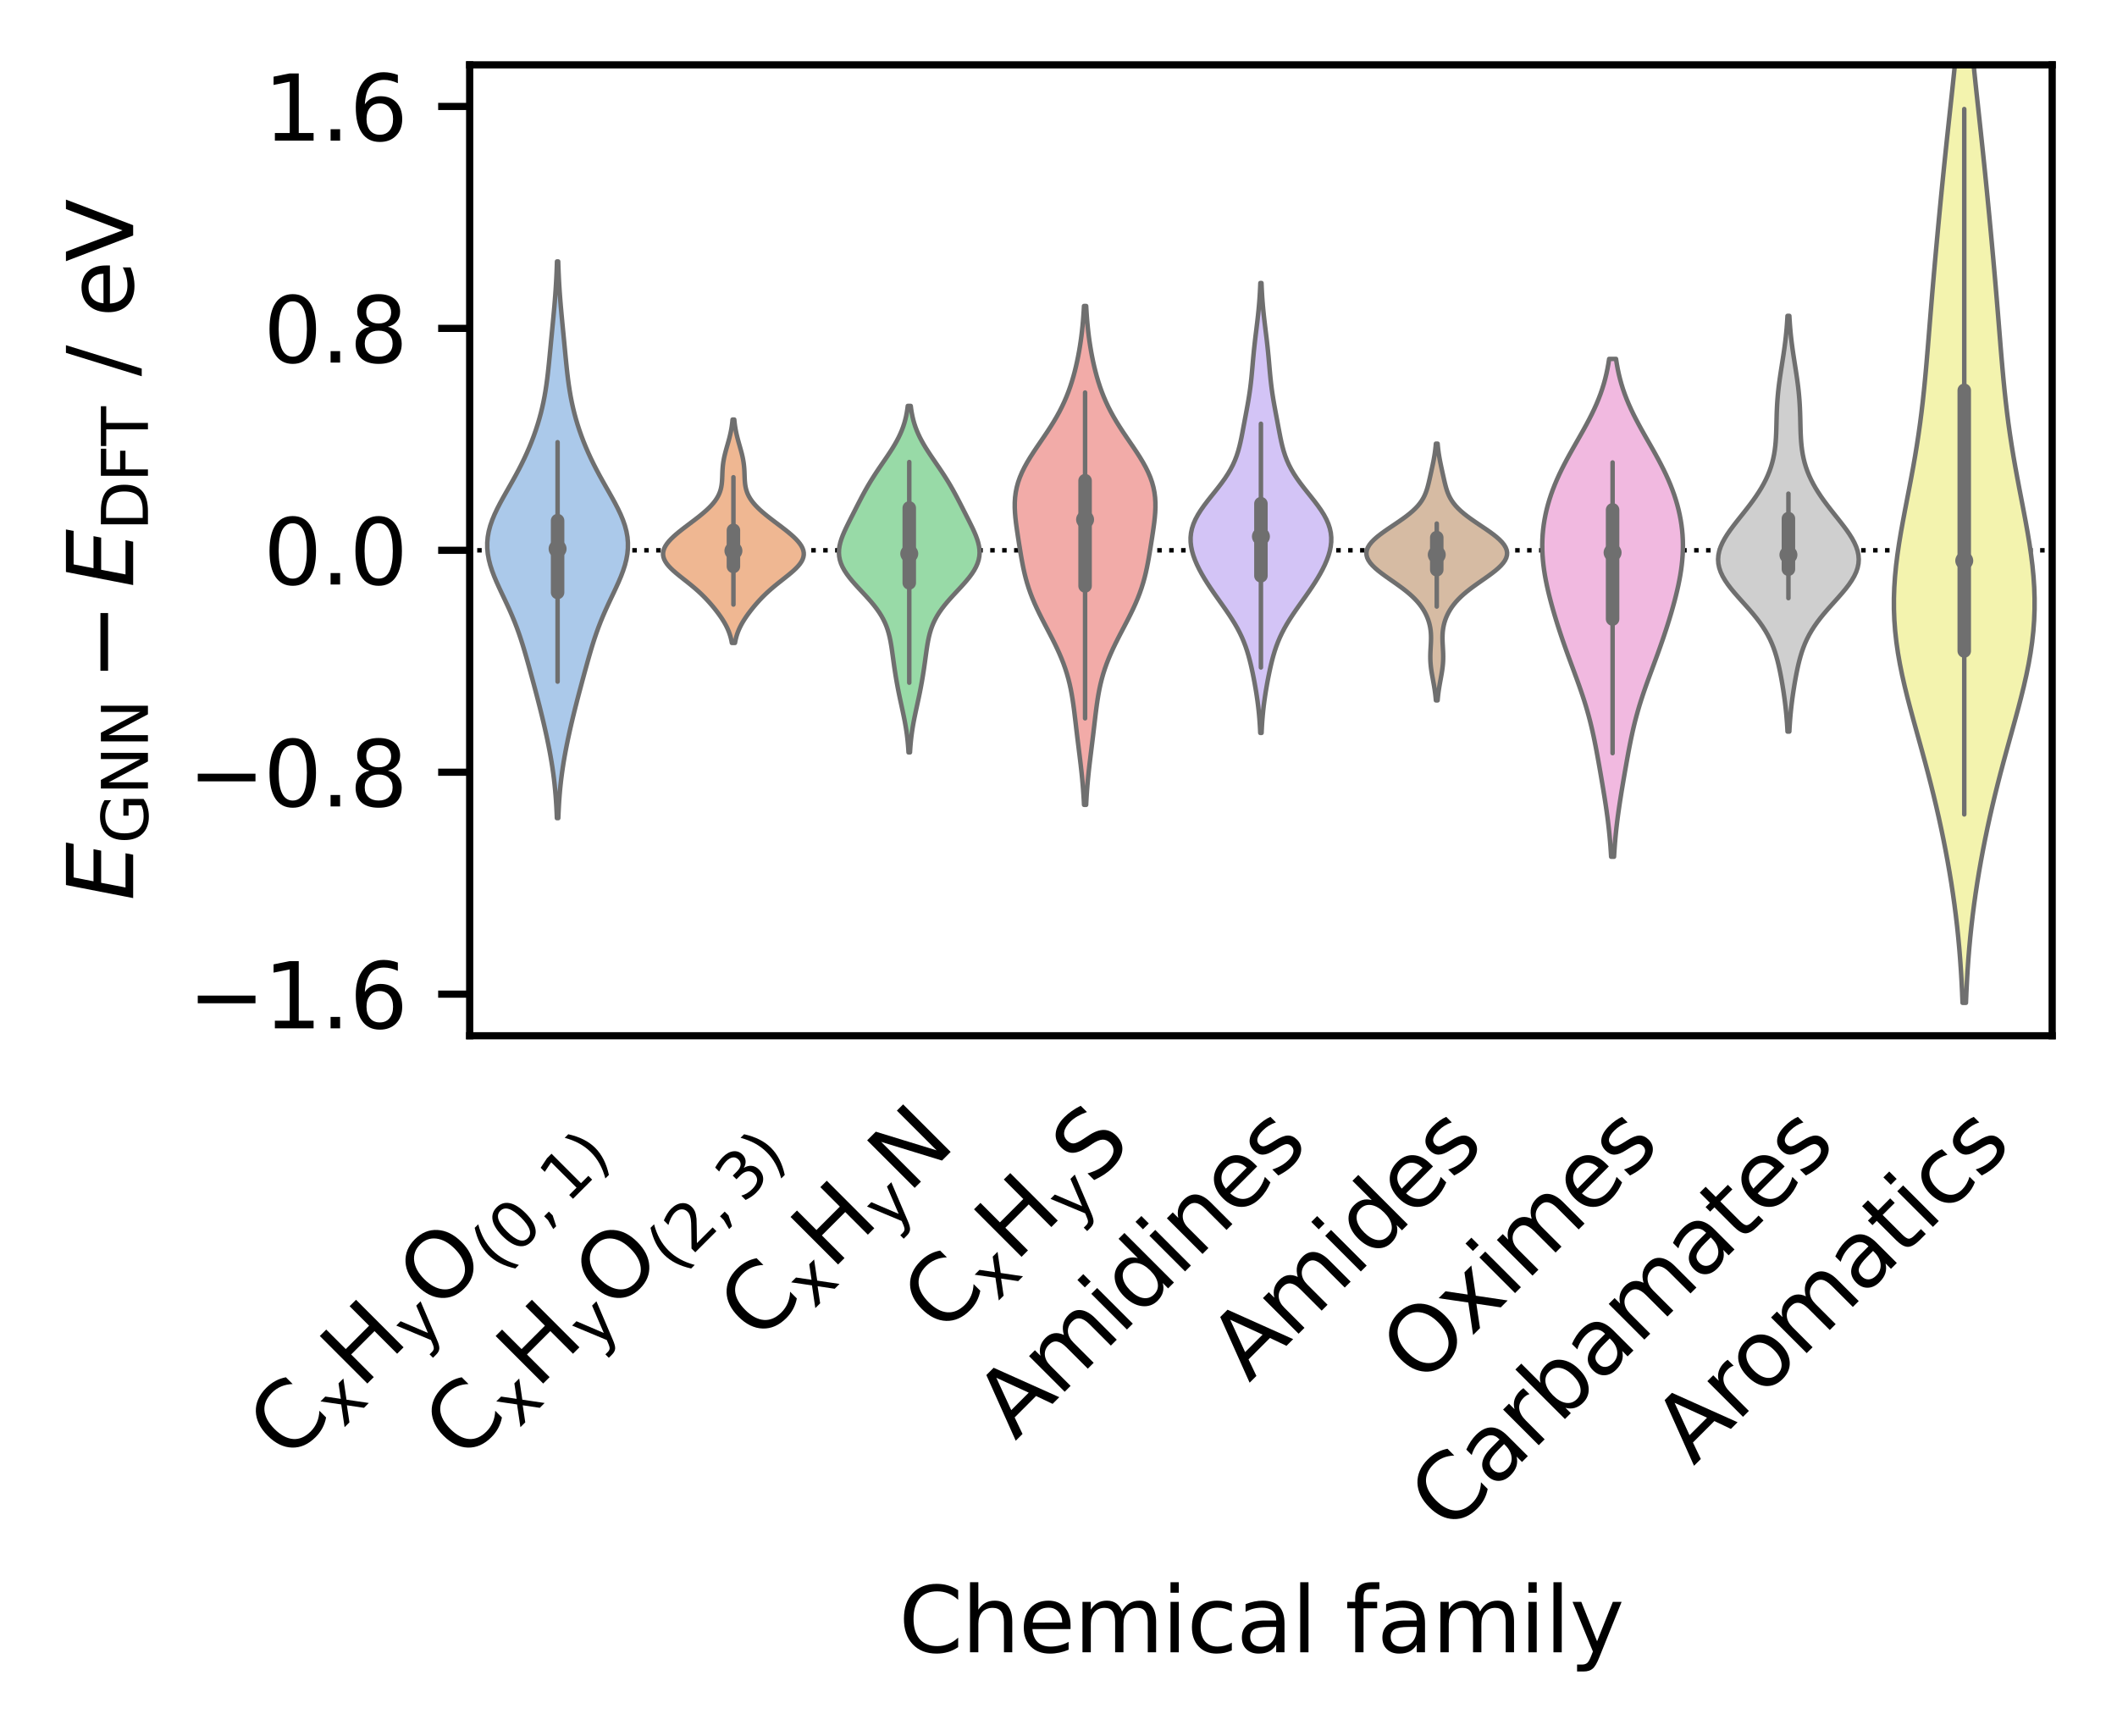 <?xml version="1.0" encoding="utf-8" standalone="no"?>
<!DOCTYPE svg PUBLIC "-//W3C//DTD SVG 1.1//EN"
  "http://www.w3.org/Graphics/SVG/1.1/DTD/svg11.dtd">
<svg xmlns:xlink="http://www.w3.org/1999/xlink" width="235.109pt" height="192.773pt" viewBox="0 0 235.109 192.773" xmlns="http://www.w3.org/2000/svg" version="1.1">
 <defs>
  <style type="text/css">*{stroke-linejoin: round; stroke-linecap: butt}</style>
 </defs>
 <g id="figure_1">
  <g id="patch_1">
   <path d="M 0 192.773 
L 235.109 192.773 
L 235.109 0 
L 0 0 
z
" style="fill: #ffffff"/>
  </g>
  <g id="axes_1">
   <g id="patch_2">
    <path d="M 52.161 115.024 
L 227.909 115.024 
L 227.909 7.2 
L 52.161 7.2 
z
" style="fill: #ffffff"/>
   </g>
   <g id="LineCollection_1">
    <path d="M 42.397 61.112 
L 236.109 61.112 
" clip-path="url(#p2caa04c3fa)" style="fill: none; stroke-dasharray: 0.5,0.825; stroke-dashoffset: 0; stroke: #000000; stroke-width: 0.5"/>
   </g>
   <g id="PolyCollection_1">
    <defs>
     <path id="m62b629b019" d="M 62.001 -101.919 
L 61.848 -101.919 
L 61.823 -102.544 
L 61.792 -103.168 
L 61.754 -103.792 
L 61.708 -104.417 
L 61.654 -105.041 
L 61.591 -105.666 
L 61.52 -106.29 
L 61.439 -106.915 
L 61.349 -107.539 
L 61.25 -108.163 
L 61.143 -108.788 
L 61.029 -109.412 
L 60.907 -110.037 
L 60.779 -110.661 
L 60.645 -111.286 
L 60.505 -111.91 
L 60.361 -112.534 
L 60.211 -113.159 
L 60.058 -113.783 
L 59.901 -114.408 
L 59.741 -115.032 
L 59.578 -115.657 
L 59.413 -116.281 
L 59.246 -116.905 
L 59.077 -117.53 
L 58.907 -118.154 
L 58.736 -118.779 
L 58.562 -119.403 
L 58.384 -120.027 
L 58.201 -120.652 
L 58.01 -121.276 
L 57.809 -121.901 
L 57.596 -122.525 
L 57.368 -123.15 
L 57.126 -123.774 
L 56.867 -124.398 
L 56.595 -125.023 
L 56.31 -125.647 
L 56.017 -126.272 
L 55.721 -126.896 
L 55.429 -127.521 
L 55.147 -128.145 
L 54.884 -128.769 
L 54.648 -129.394 
L 54.446 -130.018 
L 54.287 -130.643 
L 54.175 -131.267 
L 54.116 -131.892 
L 54.114 -132.516 
L 54.169 -133.14 
L 54.28 -133.765 
L 54.446 -134.389 
L 54.662 -135.014 
L 54.92 -135.638 
L 55.214 -136.262 
L 55.536 -136.887 
L 55.877 -137.511 
L 56.23 -138.136 
L 56.585 -138.76 
L 56.938 -139.385 
L 57.283 -140.009 
L 57.617 -140.633 
L 57.936 -141.258 
L 58.239 -141.882 
L 58.526 -142.507 
L 58.796 -143.131 
L 59.049 -143.756 
L 59.285 -144.38 
L 59.504 -145.004 
L 59.707 -145.629 
L 59.893 -146.253 
L 60.063 -146.878 
L 60.215 -147.502 
L 60.352 -148.126 
L 60.474 -148.751 
L 60.582 -149.375 
L 60.677 -150 
L 60.762 -150.624 
L 60.838 -151.249 
L 60.907 -151.873 
L 60.972 -152.497 
L 61.033 -153.122 
L 61.093 -153.746 
L 61.153 -154.371 
L 61.213 -154.995 
L 61.273 -155.62 
L 61.333 -156.244 
L 61.394 -156.868 
L 61.453 -157.493 
L 61.511 -158.117 
L 61.567 -158.742 
L 61.62 -159.366 
L 61.668 -159.991 
L 61.712 -160.615 
L 61.751 -161.239 
L 61.785 -161.864 
L 61.815 -162.488 
L 61.839 -163.113 
L 61.859 -163.737 
L 61.99 -163.737 
L 61.99 -163.737 
L 62.01 -163.113 
L 62.035 -162.488 
L 62.064 -161.864 
L 62.098 -161.239 
L 62.137 -160.615 
L 62.181 -159.991 
L 62.23 -159.366 
L 62.282 -158.742 
L 62.338 -158.117 
L 62.396 -157.493 
L 62.456 -156.868 
L 62.516 -156.244 
L 62.577 -155.62 
L 62.637 -154.995 
L 62.697 -154.371 
L 62.756 -153.746 
L 62.816 -153.122 
L 62.878 -152.497 
L 62.942 -151.873 
L 63.011 -151.249 
L 63.087 -150.624 
L 63.172 -150 
L 63.268 -149.375 
L 63.375 -148.751 
L 63.497 -148.126 
L 63.634 -147.502 
L 63.787 -146.878 
L 63.956 -146.253 
L 64.142 -145.629 
L 64.345 -145.004 
L 64.565 -144.38 
L 64.801 -143.756 
L 65.054 -143.131 
L 65.324 -142.507 
L 65.61 -141.882 
L 65.914 -141.258 
L 66.233 -140.633 
L 66.566 -140.009 
L 66.911 -139.385 
L 67.264 -138.76 
L 67.62 -138.136 
L 67.972 -137.511 
L 68.313 -136.887 
L 68.635 -136.262 
L 68.929 -135.638 
L 69.188 -135.014 
L 69.403 -134.389 
L 69.569 -133.765 
L 69.681 -133.14 
L 69.736 -132.516 
L 69.733 -131.892 
L 69.675 -131.267 
L 69.563 -130.643 
L 69.403 -130.018 
L 69.201 -129.394 
L 68.965 -128.769 
L 68.702 -128.145 
L 68.42 -127.521 
L 68.128 -126.896 
L 67.832 -126.272 
L 67.539 -125.647 
L 67.255 -125.023 
L 66.982 -124.398 
L 66.724 -123.774 
L 66.481 -123.15 
L 66.254 -122.525 
L 66.041 -121.901 
L 65.84 -121.276 
L 65.649 -120.652 
L 65.466 -120.027 
L 65.288 -119.403 
L 65.114 -118.779 
L 64.942 -118.154 
L 64.772 -117.53 
L 64.604 -116.905 
L 64.437 -116.281 
L 64.271 -115.657 
L 64.108 -115.032 
L 63.948 -114.408 
L 63.791 -113.783 
L 63.638 -113.159 
L 63.489 -112.534 
L 63.344 -111.91 
L 63.205 -111.286 
L 63.071 -110.661 
L 62.943 -110.037 
L 62.821 -109.412 
L 62.706 -108.788 
L 62.599 -108.163 
L 62.501 -107.539 
L 62.411 -106.915 
L 62.33 -106.29 
L 62.258 -105.666 
L 62.195 -105.041 
L 62.141 -104.417 
L 62.096 -103.792 
L 62.058 -103.168 
L 62.027 -102.544 
L 62.001 -101.919 
z
" style="stroke: #6f6f6f; stroke-width: 0.5"/>
    </defs>
    <g clip-path="url(#p2caa04c3fa)">
     <use xlink:href="#m62b629b019" x="0" y="192.773" style="fill: #abc9ea; stroke: #6f6f6f; stroke-width: 0.5"/>
    </g>
   </g>
   <g id="PolyCollection_2">
    <defs>
     <path id="mcd6ec4b589" d="M 81.624 -121.375 
L 81.28 -121.375 
L 81.233 -121.625 
L 81.176 -121.876 
L 81.108 -122.126 
L 81.029 -122.377 
L 80.938 -122.628 
L 80.835 -122.878 
L 80.719 -123.129 
L 80.591 -123.379 
L 80.451 -123.63 
L 80.3 -123.88 
L 80.138 -124.131 
L 79.966 -124.381 
L 79.786 -124.632 
L 79.597 -124.882 
L 79.401 -125.133 
L 79.198 -125.384 
L 78.986 -125.634 
L 78.767 -125.885 
L 78.539 -126.135 
L 78.301 -126.386 
L 78.053 -126.636 
L 77.793 -126.887 
L 77.521 -127.137 
L 77.237 -127.388 
L 76.941 -127.638 
L 76.636 -127.889 
L 76.323 -128.14 
L 76.006 -128.39 
L 75.688 -128.641 
L 75.375 -128.891 
L 75.072 -129.142 
L 74.784 -129.392 
L 74.518 -129.643 
L 74.279 -129.893 
L 74.072 -130.144 
L 73.902 -130.394 
L 73.771 -130.645 
L 73.684 -130.896 
L 73.641 -131.146 
L 73.643 -131.397 
L 73.69 -131.647 
L 73.779 -131.898 
L 73.908 -132.148 
L 74.075 -132.399 
L 74.276 -132.649 
L 74.507 -132.9 
L 74.765 -133.15 
L 75.044 -133.401 
L 75.342 -133.652 
L 75.654 -133.902 
L 75.976 -134.153 
L 76.306 -134.403 
L 76.638 -134.654 
L 76.97 -134.904 
L 77.298 -135.155 
L 77.619 -135.405 
L 77.929 -135.656 
L 78.226 -135.907 
L 78.507 -136.157 
L 78.77 -136.408 
L 79.011 -136.658 
L 79.23 -136.909 
L 79.424 -137.159 
L 79.594 -137.41 
L 79.74 -137.66 
L 79.861 -137.911 
L 79.96 -138.161 
L 80.038 -138.412 
L 80.097 -138.663 
L 80.14 -138.913 
L 80.17 -139.164 
L 80.191 -139.414 
L 80.204 -139.665 
L 80.214 -139.915 
L 80.223 -140.166 
L 80.233 -140.416 
L 80.247 -140.667 
L 80.266 -140.917 
L 80.292 -141.168 
L 80.325 -141.419 
L 80.366 -141.669 
L 80.414 -141.92 
L 80.469 -142.17 
L 80.53 -142.421 
L 80.595 -142.671 
L 80.664 -142.922 
L 80.735 -143.172 
L 80.807 -143.423 
L 80.878 -143.673 
L 80.947 -143.924 
L 81.013 -144.175 
L 81.074 -144.425 
L 81.131 -144.676 
L 81.183 -144.926 
L 81.229 -145.177 
L 81.269 -145.427 
L 81.304 -145.678 
L 81.334 -145.928 
L 81.359 -146.179 
L 81.545 -146.179 
L 81.545 -146.179 
L 81.57 -145.928 
L 81.6 -145.678 
L 81.635 -145.427 
L 81.676 -145.177 
L 81.722 -144.926 
L 81.773 -144.676 
L 81.83 -144.425 
L 81.892 -144.175 
L 81.958 -143.924 
L 82.027 -143.673 
L 82.098 -143.423 
L 82.169 -143.172 
L 82.24 -142.922 
L 82.309 -142.671 
L 82.375 -142.421 
L 82.436 -142.17 
L 82.491 -141.92 
L 82.539 -141.669 
L 82.579 -141.419 
L 82.612 -141.168 
L 82.638 -140.917 
L 82.658 -140.667 
L 82.672 -140.416 
L 82.682 -140.166 
L 82.691 -139.915 
L 82.7 -139.665 
L 82.714 -139.414 
L 82.734 -139.164 
L 82.764 -138.913 
L 82.808 -138.663 
L 82.867 -138.412 
L 82.945 -138.161 
L 83.043 -137.911 
L 83.165 -137.66 
L 83.31 -137.41 
L 83.48 -137.159 
L 83.675 -136.909 
L 83.893 -136.658 
L 84.135 -136.408 
L 84.397 -136.157 
L 84.678 -135.907 
L 84.975 -135.656 
L 85.286 -135.405 
L 85.607 -135.155 
L 85.935 -134.904 
L 86.267 -134.654 
L 86.599 -134.403 
L 86.928 -134.153 
L 87.25 -133.902 
L 87.562 -133.652 
L 87.86 -133.401 
L 88.14 -133.15 
L 88.397 -132.9 
L 88.628 -132.649 
L 88.829 -132.399 
L 88.996 -132.148 
L 89.126 -131.898 
L 89.215 -131.647 
L 89.261 -131.397 
L 89.263 -131.146 
L 89.22 -130.896 
L 89.133 -130.645 
L 89.003 -130.394 
L 88.833 -130.144 
L 88.626 -129.893 
L 88.386 -129.643 
L 88.12 -129.392 
L 87.833 -129.142 
L 87.529 -128.891 
L 87.216 -128.641 
L 86.899 -128.39 
L 86.581 -128.14 
L 86.268 -127.889 
L 85.963 -127.638 
L 85.668 -127.388 
L 85.384 -127.137 
L 85.112 -126.887 
L 84.852 -126.636 
L 84.603 -126.386 
L 84.365 -126.135 
L 84.137 -125.885 
L 83.918 -125.634 
L 83.707 -125.384 
L 83.503 -125.133 
L 83.307 -124.882 
L 83.119 -124.632 
L 82.938 -124.381 
L 82.767 -124.131 
L 82.605 -123.88 
L 82.453 -123.63 
L 82.313 -123.379 
L 82.185 -123.129 
L 82.07 -122.878 
L 81.966 -122.628 
L 81.875 -122.377 
L 81.796 -122.126 
L 81.729 -121.876 
L 81.672 -121.625 
L 81.624 -121.375 
z
" style="stroke: #6f6f6f; stroke-width: 0.5"/>
    </defs>
    <g clip-path="url(#p2caa04c3fa)">
     <use xlink:href="#mcd6ec4b589" x="0" y="192.773" style="fill: #efb792; stroke: #6f6f6f; stroke-width: 0.5"/>
    </g>
   </g>
   <g id="PolyCollection_3">
    <defs>
     <path id="m1bbb51b259" d="M 101.06 -109.219 
L 100.9 -109.219 
L 100.876 -109.607 
L 100.847 -109.996 
L 100.812 -110.384 
L 100.771 -110.773 
L 100.724 -111.162 
L 100.67 -111.55 
L 100.61 -111.939 
L 100.543 -112.328 
L 100.472 -112.716 
L 100.395 -113.105 
L 100.315 -113.493 
L 100.232 -113.882 
L 100.148 -114.271 
L 100.064 -114.659 
L 99.98 -115.048 
L 99.897 -115.437 
L 99.817 -115.825 
L 99.74 -116.214 
L 99.666 -116.603 
L 99.595 -116.991 
L 99.527 -117.38 
L 99.462 -117.768 
L 99.401 -118.157 
L 99.342 -118.546 
L 99.286 -118.934 
L 99.231 -119.323 
L 99.178 -119.712 
L 99.124 -120.1 
L 99.07 -120.489 
L 99.013 -120.877 
L 98.95 -121.266 
L 98.879 -121.655 
L 98.797 -122.043 
L 98.7 -122.432 
L 98.586 -122.821 
L 98.45 -123.209 
L 98.29 -123.598 
L 98.103 -123.986 
L 97.888 -124.375 
L 97.644 -124.764 
L 97.372 -125.152 
L 97.074 -125.541 
L 96.753 -125.93 
L 96.412 -126.318 
L 96.058 -126.707 
L 95.696 -127.096 
L 95.335 -127.484 
L 94.98 -127.873 
L 94.639 -128.261 
L 94.321 -128.65 
L 94.032 -129.039 
L 93.779 -129.427 
L 93.565 -129.816 
L 93.396 -130.205 
L 93.274 -130.593 
L 93.198 -130.982 
L 93.169 -131.37 
L 93.183 -131.759 
L 93.238 -132.148 
L 93.328 -132.536 
L 93.449 -132.925 
L 93.594 -133.314 
L 93.758 -133.702 
L 93.936 -134.091 
L 94.124 -134.479 
L 94.317 -134.868 
L 94.513 -135.257 
L 94.711 -135.645 
L 94.909 -136.034 
L 95.106 -136.423 
L 95.305 -136.811 
L 95.506 -137.2 
L 95.709 -137.589 
L 95.917 -137.977 
L 96.131 -138.366 
L 96.353 -138.754 
L 96.582 -139.143 
L 96.82 -139.532 
L 97.066 -139.92 
L 97.319 -140.309 
L 97.579 -140.698 
L 97.843 -141.086 
L 98.11 -141.475 
L 98.376 -141.863 
L 98.639 -142.252 
L 98.895 -142.641 
L 99.141 -143.029 
L 99.375 -143.418 
L 99.595 -143.807 
L 99.798 -144.195 
L 99.983 -144.584 
L 100.149 -144.973 
L 100.296 -145.361 
L 100.424 -145.75 
L 100.533 -146.138 
L 100.626 -146.527 
L 100.703 -146.916 
L 100.766 -147.304 
L 100.817 -147.693 
L 101.142 -147.693 
L 101.142 -147.693 
L 101.193 -147.304 
L 101.257 -146.916 
L 101.334 -146.527 
L 101.426 -146.138 
L 101.536 -145.75 
L 101.664 -145.361 
L 101.811 -144.973 
L 101.977 -144.584 
L 102.162 -144.195 
L 102.365 -143.807 
L 102.584 -143.418 
L 102.818 -143.029 
L 103.065 -142.641 
L 103.321 -142.252 
L 103.584 -141.863 
L 103.85 -141.475 
L 104.116 -141.086 
L 104.381 -140.698 
L 104.641 -140.309 
L 104.894 -139.92 
L 105.14 -139.532 
L 105.378 -139.143 
L 105.607 -138.754 
L 105.828 -138.366 
L 106.042 -137.977 
L 106.251 -137.589 
L 106.454 -137.2 
L 106.655 -136.811 
L 106.853 -136.423 
L 107.051 -136.034 
L 107.249 -135.645 
L 107.446 -135.257 
L 107.643 -134.868 
L 107.836 -134.479 
L 108.024 -134.091 
L 108.202 -133.702 
L 108.366 -133.314 
L 108.511 -132.925 
L 108.631 -132.536 
L 108.722 -132.148 
L 108.776 -131.759 
L 108.791 -131.37 
L 108.762 -130.982 
L 108.686 -130.593 
L 108.563 -130.205 
L 108.394 -129.816 
L 108.181 -129.427 
L 107.927 -129.039 
L 107.638 -128.65 
L 107.32 -128.261 
L 106.98 -127.873 
L 106.625 -127.484 
L 106.263 -127.096 
L 105.902 -126.707 
L 105.548 -126.318 
L 105.207 -125.93 
L 104.886 -125.541 
L 104.587 -125.152 
L 104.315 -124.764 
L 104.072 -124.375 
L 103.857 -123.986 
L 103.67 -123.598 
L 103.51 -123.209 
L 103.374 -122.821 
L 103.259 -122.432 
L 103.163 -122.043 
L 103.081 -121.655 
L 103.01 -121.266 
L 102.947 -120.877 
L 102.89 -120.489 
L 102.835 -120.1 
L 102.782 -119.712 
L 102.729 -119.323 
L 102.674 -118.934 
L 102.618 -118.546 
L 102.559 -118.157 
L 102.497 -117.768 
L 102.433 -117.38 
L 102.365 -116.991 
L 102.294 -116.603 
L 102.22 -116.214 
L 102.143 -115.825 
L 102.062 -115.437 
L 101.98 -115.048 
L 101.896 -114.659 
L 101.812 -114.271 
L 101.727 -113.882 
L 101.645 -113.493 
L 101.564 -113.105 
L 101.488 -112.716 
L 101.416 -112.328 
L 101.35 -111.939 
L 101.29 -111.55 
L 101.236 -111.162 
L 101.189 -110.773 
L 101.148 -110.384 
L 101.113 -109.996 
L 101.084 -109.607 
L 101.06 -109.219 
z
" style="stroke: #6f6f6f; stroke-width: 0.5"/>
    </defs>
    <g clip-path="url(#p2caa04c3fa)">
     <use xlink:href="#m1bbb51b259" x="0" y="192.773" style="fill: #98daa7; stroke: #6f6f6f; stroke-width: 0.5"/>
    </g>
   </g>
   <g id="PolyCollection_4">
    <defs>
     <path id="mbc0a269522" d="M 120.622 -103.394 
L 120.393 -103.394 
L 120.364 -103.954 
L 120.33 -104.513 
L 120.29 -105.073 
L 120.245 -105.632 
L 120.195 -106.192 
L 120.139 -106.752 
L 120.079 -107.311 
L 120.016 -107.871 
L 119.949 -108.43 
L 119.881 -108.99 
L 119.811 -109.549 
L 119.742 -110.109 
L 119.673 -110.668 
L 119.605 -111.228 
L 119.538 -111.788 
L 119.473 -112.347 
L 119.407 -112.907 
L 119.34 -113.466 
L 119.27 -114.026 
L 119.194 -114.585 
L 119.111 -115.145 
L 119.017 -115.704 
L 118.911 -116.264 
L 118.789 -116.824 
L 118.65 -117.383 
L 118.491 -117.943 
L 118.313 -118.502 
L 118.115 -119.062 
L 117.896 -119.621 
L 117.659 -120.181 
L 117.405 -120.74 
L 117.136 -121.3 
L 116.856 -121.86 
L 116.568 -122.419 
L 116.275 -122.979 
L 115.983 -123.538 
L 115.695 -124.098 
L 115.415 -124.657 
L 115.146 -125.217 
L 114.893 -125.776 
L 114.657 -126.336 
L 114.441 -126.896 
L 114.245 -127.455 
L 114.069 -128.015 
L 113.912 -128.574 
L 113.773 -129.134 
L 113.649 -129.693 
L 113.538 -130.253 
L 113.436 -130.812 
L 113.34 -131.372 
L 113.249 -131.932 
L 113.159 -132.491 
L 113.072 -133.051 
L 112.987 -133.61 
L 112.905 -134.17 
L 112.831 -134.729 
L 112.768 -135.289 
L 112.722 -135.849 
L 112.696 -136.408 
L 112.698 -136.968 
L 112.733 -137.527 
L 112.804 -138.087 
L 112.915 -138.646 
L 113.068 -139.206 
L 113.264 -139.765 
L 113.501 -140.325 
L 113.777 -140.885 
L 114.086 -141.444 
L 114.424 -142.004 
L 114.783 -142.563 
L 115.157 -143.123 
L 115.539 -143.682 
L 115.921 -144.242 
L 116.297 -144.801 
L 116.662 -145.361 
L 117.011 -145.921 
L 117.341 -146.48 
L 117.65 -147.04 
L 117.935 -147.599 
L 118.198 -148.159 
L 118.439 -148.718 
L 118.658 -149.278 
L 118.858 -149.837 
L 119.04 -150.397 
L 119.206 -150.957 
L 119.357 -151.516 
L 119.494 -152.076 
L 119.62 -152.635 
L 119.735 -153.195 
L 119.84 -153.754 
L 119.934 -154.314 
L 120.019 -154.873 
L 120.096 -155.433 
L 120.164 -155.993 
L 120.223 -156.552 
L 120.275 -157.112 
L 120.319 -157.671 
L 120.357 -158.231 
L 120.388 -158.79 
L 120.626 -158.79 
L 120.626 -158.79 
L 120.658 -158.231 
L 120.696 -157.671 
L 120.74 -157.112 
L 120.792 -156.552 
L 120.851 -155.993 
L 120.919 -155.433 
L 120.995 -154.873 
L 121.081 -154.314 
L 121.175 -153.754 
L 121.28 -153.195 
L 121.394 -152.635 
L 121.52 -152.076 
L 121.658 -151.516 
L 121.809 -150.957 
L 121.975 -150.397 
L 122.157 -149.837 
L 122.357 -149.278 
L 122.576 -148.718 
L 122.817 -148.159 
L 123.079 -147.599 
L 123.365 -147.04 
L 123.674 -146.48 
L 124.003 -145.921 
L 124.353 -145.361 
L 124.718 -144.801 
L 125.094 -144.242 
L 125.476 -143.682 
L 125.858 -143.123 
L 126.232 -142.563 
L 126.591 -142.004 
L 126.929 -141.444 
L 127.238 -140.885 
L 127.514 -140.325 
L 127.751 -139.765 
L 127.947 -139.206 
L 128.1 -138.646 
L 128.211 -138.087 
L 128.282 -137.527 
L 128.316 -136.968 
L 128.318 -136.408 
L 128.293 -135.849 
L 128.246 -135.289 
L 128.184 -134.729 
L 128.109 -134.17 
L 128.028 -133.61 
L 127.943 -133.051 
L 127.855 -132.491 
L 127.766 -131.932 
L 127.675 -131.372 
L 127.579 -130.812 
L 127.477 -130.253 
L 127.365 -129.693 
L 127.242 -129.134 
L 127.103 -128.574 
L 126.946 -128.015 
L 126.77 -127.455 
L 126.574 -126.896 
L 126.358 -126.336 
L 126.122 -125.776 
L 125.868 -125.217 
L 125.6 -124.657 
L 125.32 -124.098 
L 125.032 -123.538 
L 124.74 -122.979 
L 124.447 -122.419 
L 124.159 -121.86 
L 123.879 -121.3 
L 123.61 -120.74 
L 123.356 -120.181 
L 123.119 -119.621 
L 122.9 -119.062 
L 122.702 -118.502 
L 122.523 -117.943 
L 122.365 -117.383 
L 122.226 -116.824 
L 122.104 -116.264 
L 121.997 -115.704 
L 121.904 -115.145 
L 121.821 -114.585 
L 121.745 -114.026 
L 121.675 -113.466 
L 121.608 -112.907 
L 121.542 -112.347 
L 121.476 -111.788 
L 121.41 -111.228 
L 121.342 -110.668 
L 121.273 -110.109 
L 121.204 -109.549 
L 121.134 -108.99 
L 121.066 -108.43 
L 120.999 -107.871 
L 120.935 -107.311 
L 120.876 -106.752 
L 120.82 -106.192 
L 120.77 -105.632 
L 120.725 -105.073 
L 120.685 -104.513 
L 120.651 -103.954 
L 120.622 -103.394 
z
" style="stroke: #6f6f6f; stroke-width: 0.5"/>
    </defs>
    <g clip-path="url(#p2caa04c3fa)">
     <use xlink:href="#mbc0a269522" x="0" y="192.773" style="fill: #f2aba8; stroke: #6f6f6f; stroke-width: 0.5"/>
    </g>
   </g>
   <g id="PolyCollection_5">
    <defs>
     <path id="m935e31a835" d="M 140.107 -111.382 
L 139.963 -111.382 
L 139.939 -111.887 
L 139.909 -112.391 
L 139.873 -112.896 
L 139.83 -113.401 
L 139.779 -113.905 
L 139.721 -114.41 
L 139.656 -114.915 
L 139.584 -115.419 
L 139.506 -115.924 
L 139.421 -116.428 
L 139.331 -116.933 
L 139.236 -117.438 
L 139.136 -117.942 
L 139.029 -118.447 
L 138.915 -118.952 
L 138.791 -119.456 
L 138.655 -119.961 
L 138.504 -120.466 
L 138.335 -120.97 
L 138.144 -121.475 
L 137.931 -121.98 
L 137.692 -122.484 
L 137.429 -122.989 
L 137.141 -123.494 
L 136.831 -123.998 
L 136.503 -124.503 
L 136.16 -125.008 
L 135.807 -125.512 
L 135.449 -126.017 
L 135.091 -126.521 
L 134.739 -127.026 
L 134.395 -127.531 
L 134.065 -128.035 
L 133.751 -128.54 
L 133.457 -129.045 
L 133.185 -129.549 
L 132.938 -130.054 
L 132.721 -130.559 
L 132.536 -131.063 
L 132.39 -131.568 
L 132.286 -132.073 
L 132.229 -132.577 
L 132.224 -133.082 
L 132.274 -133.587 
L 132.381 -134.091 
L 132.545 -134.596 
L 132.765 -135.101 
L 133.037 -135.605 
L 133.354 -136.11 
L 133.708 -136.614 
L 134.089 -137.119 
L 134.488 -137.624 
L 134.892 -138.128 
L 135.291 -138.633 
L 135.676 -139.138 
L 136.037 -139.642 
L 136.368 -140.147 
L 136.665 -140.652 
L 136.926 -141.156 
L 137.151 -141.661 
L 137.343 -142.166 
L 137.506 -142.67 
L 137.644 -143.175 
L 137.764 -143.68 
L 137.872 -144.184 
L 137.971 -144.689 
L 138.066 -145.194 
L 138.161 -145.698 
L 138.256 -146.203 
L 138.351 -146.708 
L 138.445 -147.212 
L 138.538 -147.717 
L 138.627 -148.221 
L 138.71 -148.726 
L 138.787 -149.231 
L 138.856 -149.735 
L 138.917 -150.24 
L 138.972 -150.745 
L 139.021 -151.249 
L 139.067 -151.754 
L 139.111 -152.259 
L 139.156 -152.763 
L 139.202 -153.268 
L 139.251 -153.773 
L 139.304 -154.277 
L 139.36 -154.782 
L 139.419 -155.287 
L 139.48 -155.791 
L 139.543 -156.296 
L 139.604 -156.801 
L 139.664 -157.305 
L 139.72 -157.81 
L 139.772 -158.314 
L 139.819 -158.819 
L 139.861 -159.324 
L 139.897 -159.828 
L 139.927 -160.333 
L 139.953 -160.838 
L 139.973 -161.342 
L 140.097 -161.342 
L 140.097 -161.342 
L 140.117 -160.838 
L 140.143 -160.333 
L 140.173 -159.828 
L 140.209 -159.324 
L 140.251 -158.819 
L 140.298 -158.314 
L 140.35 -157.81 
L 140.406 -157.305 
L 140.466 -156.801 
L 140.527 -156.296 
L 140.589 -155.791 
L 140.651 -155.287 
L 140.71 -154.782 
L 140.766 -154.277 
L 140.819 -153.773 
L 140.868 -153.268 
L 140.914 -152.763 
L 140.959 -152.259 
L 141.003 -151.754 
L 141.049 -151.249 
L 141.098 -150.745 
L 141.153 -150.24 
L 141.214 -149.735 
L 141.283 -149.231 
L 141.36 -148.726 
L 141.443 -148.221 
L 141.532 -147.717 
L 141.625 -147.212 
L 141.719 -146.708 
L 141.814 -146.203 
L 141.909 -145.698 
L 142.003 -145.194 
L 142.099 -144.689 
L 142.198 -144.184 
L 142.305 -143.68 
L 142.425 -143.175 
L 142.564 -142.67 
L 142.727 -142.166 
L 142.919 -141.661 
L 143.144 -141.156 
L 143.405 -140.652 
L 143.702 -140.147 
L 144.033 -139.642 
L 144.394 -139.138 
L 144.779 -138.633 
L 145.178 -138.128 
L 145.582 -137.624 
L 145.981 -137.119 
L 146.362 -136.614 
L 146.716 -136.11 
L 147.033 -135.605 
L 147.304 -135.101 
L 147.524 -134.596 
L 147.689 -134.091 
L 147.796 -133.587 
L 147.846 -133.082 
L 147.841 -132.577 
L 147.784 -132.073 
L 147.68 -131.568 
L 147.534 -131.063 
L 147.349 -130.559 
L 147.132 -130.054 
L 146.885 -129.549 
L 146.613 -129.045 
L 146.318 -128.54 
L 146.005 -128.035 
L 145.674 -127.531 
L 145.331 -127.026 
L 144.979 -126.521 
L 144.621 -126.017 
L 144.263 -125.512 
L 143.91 -125.008 
L 143.567 -124.503 
L 143.238 -123.998 
L 142.929 -123.494 
L 142.641 -122.989 
L 142.378 -122.484 
L 142.139 -121.98 
L 141.926 -121.475 
L 141.735 -120.97 
L 141.566 -120.466 
L 141.415 -119.961 
L 141.279 -119.456 
L 141.155 -118.952 
L 141.041 -118.447 
L 140.934 -117.942 
L 140.833 -117.438 
L 140.738 -116.933 
L 140.649 -116.428 
L 140.564 -115.924 
L 140.486 -115.419 
L 140.414 -114.915 
L 140.348 -114.41 
L 140.29 -113.905 
L 140.24 -113.401 
L 140.197 -112.896 
L 140.16 -112.391 
L 140.131 -111.887 
L 140.107 -111.382 
z
" style="stroke: #6f6f6f; stroke-width: 0.5"/>
    </defs>
    <g clip-path="url(#p2caa04c3fa)">
     <use xlink:href="#m935e31a835" x="0" y="192.773" style="fill: #d3c4f6; stroke: #6f6f6f; stroke-width: 0.5"/>
    </g>
   </g>
   <g id="PolyCollection_6">
    <defs>
     <path id="mc8790c0877" d="M 159.655 -114.995 
L 159.47 -114.995 
L 159.444 -115.283 
L 159.413 -115.571 
L 159.378 -115.859 
L 159.337 -116.147 
L 159.292 -116.435 
L 159.244 -116.723 
L 159.192 -117.011 
L 159.139 -117.299 
L 159.086 -117.587 
L 159.035 -117.875 
L 158.987 -118.162 
L 158.944 -118.45 
L 158.908 -118.738 
L 158.88 -119.026 
L 158.86 -119.314 
L 158.85 -119.602 
L 158.848 -119.89 
L 158.853 -120.178 
L 158.864 -120.466 
L 158.879 -120.754 
L 158.895 -121.042 
L 158.911 -121.33 
L 158.922 -121.618 
L 158.927 -121.906 
L 158.923 -122.194 
L 158.909 -122.482 
L 158.881 -122.77 
L 158.839 -123.058 
L 158.782 -123.346 
L 158.709 -123.634 
L 158.619 -123.922 
L 158.51 -124.21 
L 158.383 -124.498 
L 158.237 -124.786 
L 158.069 -125.074 
L 157.879 -125.362 
L 157.665 -125.65 
L 157.426 -125.938 
L 157.161 -126.226 
L 156.869 -126.514 
L 156.551 -126.802 
L 156.207 -127.09 
L 155.84 -127.378 
L 155.453 -127.665 
L 155.052 -127.953 
L 154.642 -128.241 
L 154.229 -128.529 
L 153.823 -128.817 
L 153.431 -129.105 
L 153.062 -129.393 
L 152.725 -129.681 
L 152.428 -129.969 
L 152.178 -130.257 
L 151.981 -130.545 
L 151.842 -130.833 
L 151.765 -131.121 
L 151.751 -131.409 
L 151.802 -131.697 
L 151.915 -131.985 
L 152.089 -132.273 
L 152.318 -132.561 
L 152.599 -132.849 
L 152.924 -133.137 
L 153.287 -133.425 
L 153.679 -133.713 
L 154.092 -134.001 
L 154.518 -134.289 
L 154.947 -134.577 
L 155.371 -134.865 
L 155.783 -135.153 
L 156.175 -135.441 
L 156.543 -135.729 
L 156.88 -136.017 
L 157.184 -136.305 
L 157.455 -136.593 
L 157.691 -136.881 
L 157.893 -137.168 
L 158.066 -137.456 
L 158.211 -137.744 
L 158.333 -138.032 
L 158.437 -138.32 
L 158.526 -138.608 
L 158.604 -138.896 
L 158.676 -139.184 
L 158.743 -139.472 
L 158.808 -139.76 
L 158.872 -140.048 
L 158.936 -140.336 
L 158.999 -140.624 
L 159.061 -140.912 
L 159.122 -141.2 
L 159.181 -141.488 
L 159.236 -141.776 
L 159.287 -142.064 
L 159.334 -142.352 
L 159.376 -142.64 
L 159.412 -142.928 
L 159.443 -143.216 
L 159.469 -143.504 
L 159.656 -143.504 
L 159.656 -143.504 
L 159.682 -143.216 
L 159.713 -142.928 
L 159.749 -142.64 
L 159.791 -142.352 
L 159.838 -142.064 
L 159.889 -141.776 
L 159.944 -141.488 
L 160.003 -141.2 
L 160.064 -140.912 
L 160.126 -140.624 
L 160.189 -140.336 
L 160.253 -140.048 
L 160.317 -139.76 
L 160.382 -139.472 
L 160.449 -139.184 
L 160.521 -138.896 
L 160.599 -138.608 
L 160.688 -138.32 
L 160.792 -138.032 
L 160.914 -137.744 
L 161.059 -137.456 
L 161.232 -137.168 
L 161.434 -136.881 
L 161.67 -136.593 
L 161.941 -136.305 
L 162.245 -136.017 
L 162.582 -135.729 
L 162.95 -135.441 
L 163.342 -135.153 
L 163.754 -134.865 
L 164.178 -134.577 
L 164.607 -134.289 
L 165.033 -134.001 
L 165.446 -133.713 
L 165.838 -133.425 
L 166.201 -133.137 
L 166.526 -132.849 
L 166.807 -132.561 
L 167.036 -132.273 
L 167.21 -131.985 
L 167.323 -131.697 
L 167.374 -131.409 
L 167.36 -131.121 
L 167.283 -130.833 
L 167.144 -130.545 
L 166.947 -130.257 
L 166.697 -129.969 
L 166.4 -129.681 
L 166.063 -129.393 
L 165.694 -129.105 
L 165.302 -128.817 
L 164.896 -128.529 
L 164.483 -128.241 
L 164.073 -127.953 
L 163.672 -127.665 
L 163.285 -127.378 
L 162.918 -127.09 
L 162.574 -126.802 
L 162.256 -126.514 
L 161.964 -126.226 
L 161.699 -125.938 
L 161.46 -125.65 
L 161.246 -125.362 
L 161.056 -125.074 
L 160.888 -124.786 
L 160.742 -124.498 
L 160.615 -124.21 
L 160.506 -123.922 
L 160.416 -123.634 
L 160.343 -123.346 
L 160.286 -123.058 
L 160.244 -122.77 
L 160.216 -122.482 
L 160.202 -122.194 
L 160.198 -121.906 
L 160.203 -121.618 
L 160.214 -121.33 
L 160.23 -121.042 
L 160.246 -120.754 
L 160.261 -120.466 
L 160.272 -120.178 
L 160.277 -119.89 
L 160.275 -119.602 
L 160.265 -119.314 
L 160.245 -119.026 
L 160.217 -118.738 
L 160.181 -118.45 
L 160.138 -118.162 
L 160.09 -117.875 
L 160.039 -117.587 
L 159.986 -117.299 
L 159.933 -117.011 
L 159.881 -116.723 
L 159.833 -116.435 
L 159.788 -116.147 
L 159.747 -115.859 
L 159.712 -115.571 
L 159.681 -115.283 
L 159.655 -114.995 
z
" style="stroke: #6f6f6f; stroke-width: 0.5"/>
    </defs>
    <g clip-path="url(#p2caa04c3fa)">
     <use xlink:href="#mc8790c0877" x="0" y="192.773" style="fill: #d6bba3; stroke: #6f6f6f; stroke-width: 0.5"/>
    </g>
   </g>
   <g id="PolyCollection_7">
    <defs>
     <path id="mf280df0c57" d="M 179.25 -97.632 
L 178.93 -97.632 
L 178.896 -98.19 
L 178.857 -98.749 
L 178.813 -99.307 
L 178.763 -99.865 
L 178.708 -100.424 
L 178.647 -100.982 
L 178.581 -101.541 
L 178.509 -102.099 
L 178.432 -102.657 
L 178.352 -103.216 
L 178.267 -103.774 
L 178.179 -104.333 
L 178.089 -104.891 
L 177.996 -105.449 
L 177.902 -106.008 
L 177.807 -106.566 
L 177.71 -107.125 
L 177.613 -107.683 
L 177.513 -108.241 
L 177.412 -108.8 
L 177.309 -109.358 
L 177.202 -109.917 
L 177.091 -110.475 
L 176.975 -111.033 
L 176.852 -111.592 
L 176.722 -112.15 
L 176.584 -112.709 
L 176.438 -113.267 
L 176.282 -113.825 
L 176.118 -114.384 
L 175.945 -114.942 
L 175.763 -115.501 
L 175.575 -116.059 
L 175.38 -116.618 
L 175.18 -117.176 
L 174.976 -117.734 
L 174.771 -118.293 
L 174.564 -118.851 
L 174.358 -119.41 
L 174.153 -119.968 
L 173.951 -120.526 
L 173.753 -121.085 
L 173.558 -121.643 
L 173.368 -122.202 
L 173.183 -122.76 
L 173.003 -123.318 
L 172.828 -123.877 
L 172.659 -124.435 
L 172.495 -124.994 
L 172.338 -125.552 
L 172.188 -126.11 
L 172.045 -126.669 
L 171.911 -127.227 
L 171.786 -127.786 
L 171.673 -128.344 
L 171.571 -128.902 
L 171.483 -129.461 
L 171.409 -130.019 
L 171.351 -130.578 
L 171.309 -131.136 
L 171.285 -131.694 
L 171.279 -132.253 
L 171.291 -132.811 
L 171.322 -133.37 
L 171.372 -133.928 
L 171.441 -134.486 
L 171.529 -135.045 
L 171.636 -135.603 
L 171.762 -136.162 
L 171.907 -136.72 
L 172.071 -137.278 
L 172.253 -137.837 
L 172.454 -138.395 
L 172.673 -138.954 
L 172.909 -139.512 
L 173.162 -140.071 
L 173.431 -140.629 
L 173.714 -141.187 
L 174.008 -141.746 
L 174.313 -142.304 
L 174.625 -142.863 
L 174.943 -143.421 
L 175.261 -143.979 
L 175.579 -144.538 
L 175.892 -145.096 
L 176.198 -145.655 
L 176.493 -146.213 
L 176.776 -146.771 
L 177.044 -147.33 
L 177.295 -147.888 
L 177.527 -148.447 
L 177.741 -149.005 
L 177.934 -149.563 
L 178.109 -150.122 
L 178.264 -150.68 
L 178.4 -151.239 
L 178.519 -151.797 
L 178.621 -152.355 
L 178.709 -152.914 
L 179.471 -152.914 
L 179.471 -152.914 
L 179.559 -152.355 
L 179.661 -151.797 
L 179.78 -151.239 
L 179.917 -150.68 
L 180.072 -150.122 
L 180.246 -149.563 
L 180.44 -149.005 
L 180.653 -148.447 
L 180.886 -147.888 
L 181.136 -147.33 
L 181.404 -146.771 
L 181.687 -146.213 
L 181.982 -145.655 
L 182.288 -145.096 
L 182.601 -144.538 
L 182.919 -143.979 
L 183.238 -143.421 
L 183.555 -142.863 
L 183.867 -142.304 
L 184.172 -141.746 
L 184.467 -141.187 
L 184.749 -140.629 
L 185.018 -140.071 
L 185.271 -139.512 
L 185.507 -138.954 
L 185.726 -138.395 
L 185.927 -137.837 
L 186.109 -137.278 
L 186.273 -136.72 
L 186.418 -136.162 
L 186.544 -135.603 
L 186.651 -135.045 
L 186.739 -134.486 
L 186.808 -133.928 
L 186.858 -133.37 
L 186.889 -132.811 
L 186.901 -132.253 
L 186.895 -131.694 
L 186.871 -131.136 
L 186.829 -130.578 
L 186.771 -130.019 
L 186.697 -129.461 
L 186.609 -128.902 
L 186.507 -128.344 
L 186.394 -127.786 
L 186.269 -127.227 
L 186.135 -126.669 
L 185.993 -126.11 
L 185.842 -125.552 
L 185.685 -124.994 
L 185.521 -124.435 
L 185.352 -123.877 
L 185.177 -123.318 
L 184.997 -122.76 
L 184.812 -122.202 
L 184.622 -121.643 
L 184.427 -121.085 
L 184.229 -120.526 
L 184.027 -119.968 
L 183.822 -119.41 
L 183.616 -118.851 
L 183.41 -118.293 
L 183.204 -117.734 
L 183 -117.176 
L 182.8 -116.618 
L 182.605 -116.059 
L 182.417 -115.501 
L 182.236 -114.942 
L 182.062 -114.384 
L 181.898 -113.825 
L 181.743 -113.267 
L 181.596 -112.709 
L 181.458 -112.15 
L 181.328 -111.592 
L 181.206 -111.033 
L 181.089 -110.475 
L 180.978 -109.917 
L 180.871 -109.358 
L 180.768 -108.8 
L 180.667 -108.241 
L 180.568 -107.683 
L 180.47 -107.125 
L 180.373 -106.566 
L 180.278 -106.008 
L 180.184 -105.449 
L 180.091 -104.891 
L 180.001 -104.333 
L 179.913 -103.774 
L 179.829 -103.216 
L 179.748 -102.657 
L 179.671 -102.099 
L 179.6 -101.541 
L 179.533 -100.982 
L 179.472 -100.424 
L 179.417 -99.865 
L 179.367 -99.307 
L 179.323 -98.749 
L 179.284 -98.19 
L 179.25 -97.632 
z
" style="stroke: #6f6f6f; stroke-width: 0.5"/>
    </defs>
    <g clip-path="url(#p2caa04c3fa)">
     <use xlink:href="#mf280df0c57" x="0" y="192.773" style="fill: #f1b9e0; stroke: #6f6f6f; stroke-width: 0.5"/>
    </g>
   </g>
   <g id="PolyCollection_8">
    <defs>
     <path id="m2a0add4fe2" d="M 198.717 -111.53 
L 198.519 -111.53 
L 198.493 -111.996 
L 198.463 -112.463 
L 198.427 -112.929 
L 198.387 -113.395 
L 198.341 -113.862 
L 198.29 -114.328 
L 198.234 -114.794 
L 198.173 -115.261 
L 198.107 -115.727 
L 198.037 -116.193 
L 197.962 -116.659 
L 197.883 -117.126 
L 197.799 -117.592 
L 197.709 -118.058 
L 197.613 -118.525 
L 197.508 -118.991 
L 197.393 -119.457 
L 197.264 -119.923 
L 197.12 -120.39 
L 196.957 -120.856 
L 196.771 -121.322 
L 196.561 -121.789 
L 196.323 -122.255 
L 196.056 -122.721 
L 195.759 -123.187 
L 195.433 -123.654 
L 195.079 -124.12 
L 194.701 -124.586 
L 194.303 -125.053 
L 193.89 -125.519 
L 193.471 -125.985 
L 193.053 -126.452 
L 192.646 -126.918 
L 192.259 -127.384 
L 191.902 -127.85 
L 191.583 -128.317 
L 191.311 -128.783 
L 191.093 -129.249 
L 190.934 -129.716 
L 190.838 -130.182 
L 190.807 -130.648 
L 190.84 -131.114 
L 190.935 -131.581 
L 191.088 -132.047 
L 191.294 -132.513 
L 191.546 -132.98 
L 191.837 -133.446 
L 192.159 -133.912 
L 192.505 -134.378 
L 192.866 -134.845 
L 193.235 -135.311 
L 193.607 -135.777 
L 193.974 -136.244 
L 194.332 -136.71 
L 194.678 -137.176 
L 195.006 -137.642 
L 195.316 -138.109 
L 195.603 -138.575 
L 195.867 -139.041 
L 196.107 -139.508 
L 196.321 -139.974 
L 196.51 -140.44 
L 196.674 -140.907 
L 196.814 -141.373 
L 196.93 -141.839 
L 197.025 -142.305 
L 197.101 -142.772 
L 197.159 -143.238 
L 197.203 -143.704 
L 197.234 -144.171 
L 197.257 -144.637 
L 197.273 -145.103 
L 197.285 -145.569 
L 197.297 -146.036 
L 197.309 -146.502 
L 197.323 -146.968 
L 197.343 -147.435 
L 197.367 -147.901 
L 197.399 -148.367 
L 197.437 -148.833 
L 197.482 -149.3 
L 197.533 -149.766 
L 197.592 -150.232 
L 197.655 -150.699 
L 197.723 -151.165 
L 197.794 -151.631 
L 197.867 -152.097 
L 197.94 -152.564 
L 198.013 -153.03 
L 198.084 -153.496 
L 198.152 -153.963 
L 198.216 -154.429 
L 198.275 -154.895 
L 198.329 -155.362 
L 198.377 -155.828 
L 198.42 -156.294 
L 198.457 -156.76 
L 198.489 -157.227 
L 198.516 -157.693 
L 198.72 -157.693 
L 198.72 -157.693 
L 198.746 -157.227 
L 198.778 -156.76 
L 198.815 -156.294 
L 198.858 -155.828 
L 198.906 -155.362 
L 198.96 -154.895 
L 199.019 -154.429 
L 199.083 -153.963 
L 199.151 -153.496 
L 199.222 -153.03 
L 199.295 -152.564 
L 199.368 -152.097 
L 199.441 -151.631 
L 199.512 -151.165 
L 199.58 -150.699 
L 199.644 -150.232 
L 199.702 -149.766 
L 199.754 -149.3 
L 199.799 -148.833 
L 199.837 -148.367 
L 199.868 -147.901 
L 199.893 -147.435 
L 199.912 -146.968 
L 199.927 -146.502 
L 199.939 -146.036 
L 199.95 -145.569 
L 199.962 -145.103 
L 199.978 -144.637 
L 200.001 -144.171 
L 200.032 -143.704 
L 200.076 -143.238 
L 200.134 -142.772 
L 200.21 -142.305 
L 200.305 -141.839 
L 200.421 -141.373 
L 200.561 -140.907 
L 200.725 -140.44 
L 200.914 -139.974 
L 201.129 -139.508 
L 201.368 -139.041 
L 201.632 -138.575 
L 201.92 -138.109 
L 202.229 -137.642 
L 202.557 -137.176 
L 202.903 -136.71 
L 203.261 -136.244 
L 203.629 -135.777 
L 204 -135.311 
L 204.369 -134.845 
L 204.73 -134.378 
L 205.076 -133.912 
L 205.398 -133.446 
L 205.689 -132.98 
L 205.941 -132.513 
L 206.147 -132.047 
L 206.301 -131.581 
L 206.396 -131.114 
L 206.429 -130.648 
L 206.397 -130.182 
L 206.301 -129.716 
L 206.142 -129.249 
L 205.924 -128.783 
L 205.652 -128.317 
L 205.334 -127.85 
L 204.976 -127.384 
L 204.589 -126.918 
L 204.182 -126.452 
L 203.765 -125.985 
L 203.345 -125.519 
L 202.933 -125.053 
L 202.534 -124.586 
L 202.156 -124.12 
L 201.802 -123.654 
L 201.476 -123.187 
L 201.179 -122.721 
L 200.912 -122.255 
L 200.675 -121.789 
L 200.464 -121.322 
L 200.279 -120.856 
L 200.115 -120.39 
L 199.971 -119.923 
L 199.843 -119.457 
L 199.727 -118.991 
L 199.622 -118.525 
L 199.526 -118.058 
L 199.436 -117.592 
L 199.352 -117.126 
L 199.273 -116.659 
L 199.199 -116.193 
L 199.128 -115.727 
L 199.062 -115.261 
L 199.001 -114.794 
L 198.945 -114.328 
L 198.894 -113.862 
L 198.848 -113.395 
L 198.808 -112.929 
L 198.773 -112.463 
L 198.742 -111.996 
L 198.717 -111.53 
z
" style="stroke: #6f6f6f; stroke-width: 0.5"/>
    </defs>
    <g clip-path="url(#p2caa04c3fa)">
     <use xlink:href="#m2a0add4fe2" x="0" y="192.773" style="fill: #cfcfcf; stroke: #6f6f6f; stroke-width: 0.5"/>
    </g>
   </g>
   <g id="PolyCollection_9">
    <defs>
     <path id="m5610ced4cf" d="M 218.332 -81.409 
L 217.958 -81.409 
L 217.907 -82.623 
L 217.846 -83.837 
L 217.773 -85.051 
L 217.688 -86.265 
L 217.59 -87.479 
L 217.477 -88.692 
L 217.351 -89.906 
L 217.209 -91.12 
L 217.053 -92.334 
L 216.883 -93.548 
L 216.698 -94.762 
L 216.498 -95.976 
L 216.286 -97.19 
L 216.059 -98.404 
L 215.82 -99.617 
L 215.568 -100.831 
L 215.303 -102.045 
L 215.025 -103.259 
L 214.735 -104.473 
L 214.433 -105.687 
L 214.12 -106.901 
L 213.797 -108.115 
L 213.467 -109.329 
L 213.131 -110.542 
L 212.794 -111.756 
L 212.459 -112.97 
L 212.131 -114.184 
L 211.815 -115.398 
L 211.517 -116.612 
L 211.242 -117.826 
L 210.996 -119.04 
L 210.783 -120.254 
L 210.608 -121.467 
L 210.474 -122.681 
L 210.383 -123.895 
L 210.336 -125.109 
L 210.334 -126.323 
L 210.375 -127.537 
L 210.456 -128.751 
L 210.574 -129.965 
L 210.725 -131.179 
L 210.903 -132.392 
L 211.103 -133.606 
L 211.321 -134.82 
L 211.549 -136.034 
L 211.783 -137.248 
L 212.017 -138.462 
L 212.248 -139.676 
L 212.471 -140.89 
L 212.683 -142.104 
L 212.882 -143.317 
L 213.067 -144.531 
L 213.238 -145.745 
L 213.394 -146.959 
L 213.537 -148.173 
L 213.667 -149.387 
L 213.787 -150.601 
L 213.899 -151.815 
L 214.004 -153.029 
L 214.105 -154.242 
L 214.204 -155.456 
L 214.301 -156.67 
L 214.4 -157.884 
L 214.499 -159.098 
L 214.6 -160.312 
L 214.704 -161.526 
L 214.81 -162.74 
L 214.917 -163.954 
L 215.027 -165.167 
L 215.139 -166.381 
L 215.252 -167.595 
L 215.367 -168.809 
L 215.483 -170.023 
L 215.601 -171.237 
L 215.721 -172.451 
L 215.843 -173.665 
L 215.967 -174.879 
L 216.094 -176.092 
L 216.222 -177.306 
L 216.353 -178.52 
L 216.484 -179.734 
L 216.616 -180.948 
L 216.747 -182.162 
L 216.877 -183.376 
L 217.004 -184.59 
L 217.127 -185.804 
L 217.245 -187.017 
L 217.356 -188.231 
L 217.46 -189.445 
L 217.557 -190.659 
L 217.645 -191.873 
L 217.724 -193.087 
L 217.794 -194.301 
L 217.856 -195.515 
L 217.91 -196.729 
L 217.955 -197.942 
L 217.994 -199.156 
L 218.026 -200.37 
L 218.052 -201.584 
L 218.238 -201.584 
L 218.238 -201.584 
L 218.264 -200.37 
L 218.296 -199.156 
L 218.335 -197.942 
L 218.381 -196.729 
L 218.434 -195.515 
L 218.496 -194.301 
L 218.567 -193.087 
L 218.646 -191.873 
L 218.734 -190.659 
L 218.83 -189.445 
L 218.934 -188.231 
L 219.046 -187.017 
L 219.164 -185.804 
L 219.286 -184.59 
L 219.413 -183.376 
L 219.543 -182.162 
L 219.675 -180.948 
L 219.806 -179.734 
L 219.938 -178.52 
L 220.068 -177.306 
L 220.197 -176.092 
L 220.323 -174.879 
L 220.447 -173.665 
L 220.569 -172.451 
L 220.689 -171.237 
L 220.807 -170.023 
L 220.924 -168.809 
L 221.038 -167.595 
L 221.152 -166.381 
L 221.263 -165.167 
L 221.373 -163.954 
L 221.481 -162.74 
L 221.587 -161.526 
L 221.69 -160.312 
L 221.791 -159.098 
L 221.891 -157.884 
L 221.989 -156.67 
L 222.087 -155.456 
L 222.185 -154.242 
L 222.286 -153.029 
L 222.392 -151.815 
L 222.503 -150.601 
L 222.623 -149.387 
L 222.754 -148.173 
L 222.896 -146.959 
L 223.052 -145.745 
L 223.223 -144.531 
L 223.408 -143.317 
L 223.607 -142.104 
L 223.82 -140.89 
L 224.043 -139.676 
L 224.273 -138.462 
L 224.508 -137.248 
L 224.741 -136.034 
L 224.97 -134.82 
L 225.187 -133.606 
L 225.388 -132.392 
L 225.566 -131.179 
L 225.717 -129.965 
L 225.835 -128.751 
L 225.916 -127.537 
L 225.956 -126.323 
L 225.954 -125.109 
L 225.907 -123.895 
L 225.817 -122.681 
L 225.683 -121.467 
L 225.507 -120.254 
L 225.295 -119.04 
L 225.048 -117.826 
L 224.773 -116.612 
L 224.475 -115.398 
L 224.16 -114.184 
L 223.831 -112.97 
L 223.496 -111.756 
L 223.159 -110.542 
L 222.824 -109.329 
L 222.493 -108.115 
L 222.17 -106.901 
L 221.857 -105.687 
L 221.555 -104.473 
L 221.265 -103.259 
L 220.987 -102.045 
L 220.722 -100.831 
L 220.47 -99.617 
L 220.231 -98.404 
L 220.005 -97.19 
L 219.792 -95.976 
L 219.593 -94.762 
L 219.408 -93.548 
L 219.237 -92.334 
L 219.081 -91.12 
L 218.94 -89.906 
L 218.813 -88.692 
L 218.701 -87.479 
L 218.602 -86.265 
L 218.517 -85.051 
L 218.444 -83.837 
L 218.383 -82.623 
L 218.332 -81.409 
z
" style="stroke: #6f6f6f; stroke-width: 0.5"/>
    </defs>
    <g clip-path="url(#p2caa04c3fa)">
     <use xlink:href="#m5610ced4cf" x="0" y="192.773" style="fill: #f3f3ae; stroke: #6f6f6f; stroke-width: 0.5"/>
    </g>
   </g>
   <g id="matplotlib.axis_1">
    <g id="xtick_1">
     <g id="text_1">
      <!-- $C_{x}H_{y}O_{(0,1)}$ -->
      <g transform="translate(32.014 162.541)rotate(-45)scale(0.1 -0.1)">
       <defs>
        <path id="DejaVuSans-43" d="M 4122 4306 
L 4122 3641 
Q 3803 3938 3442 4084 
Q 3081 4231 2675 4231 
Q 1875 4231 1450 3742 
Q 1025 3253 1025 2328 
Q 1025 1406 1450 917 
Q 1875 428 2675 428 
Q 3081 428 3442 575 
Q 3803 722 4122 1019 
L 4122 359 
Q 3791 134 3420 21 
Q 3050 -91 2638 -91 
Q 1578 -91 968 557 
Q 359 1206 359 2328 
Q 359 3453 968 4101 
Q 1578 4750 2638 4750 
Q 3056 4750 3426 4639 
Q 3797 4528 4122 4306 
z
" transform="scale(0.016)"/>
        <path id="DejaVuSans-78" d="M 3513 3500 
L 2247 1797 
L 3578 0 
L 2900 0 
L 1881 1375 
L 863 0 
L 184 0 
L 1544 1831 
L 300 3500 
L 978 3500 
L 1906 2253 
L 2834 3500 
L 3513 3500 
z
" transform="scale(0.016)"/>
        <path id="DejaVuSans-48" d="M 628 4666 
L 1259 4666 
L 1259 2753 
L 3553 2753 
L 3553 4666 
L 4184 4666 
L 4184 0 
L 3553 0 
L 3553 2222 
L 1259 2222 
L 1259 0 
L 628 0 
L 628 4666 
z
" transform="scale(0.016)"/>
        <path id="DejaVuSans-79" d="M 2059 -325 
Q 1816 -950 1584 -1140 
Q 1353 -1331 966 -1331 
L 506 -1331 
L 506 -850 
L 844 -850 
Q 1081 -850 1212 -737 
Q 1344 -625 1503 -206 
L 1606 56 
L 191 3500 
L 800 3500 
L 1894 763 
L 2988 3500 
L 3597 3500 
L 2059 -325 
z
" transform="scale(0.016)"/>
        <path id="DejaVuSans-4f" d="M 2522 4238 
Q 1834 4238 1429 3725 
Q 1025 3213 1025 2328 
Q 1025 1447 1429 934 
Q 1834 422 2522 422 
Q 3209 422 3611 934 
Q 4013 1447 4013 2328 
Q 4013 3213 3611 3725 
Q 3209 4238 2522 4238 
z
M 2522 4750 
Q 3503 4750 4090 4092 
Q 4678 3434 4678 2328 
Q 4678 1225 4090 567 
Q 3503 -91 2522 -91 
Q 1538 -91 948 565 
Q 359 1222 359 2328 
Q 359 3434 948 4092 
Q 1538 4750 2522 4750 
z
" transform="scale(0.016)"/>
        <path id="DejaVuSans-28" d="M 1984 4856 
Q 1566 4138 1362 3434 
Q 1159 2731 1159 2009 
Q 1159 1288 1364 580 
Q 1569 -128 1984 -844 
L 1484 -844 
Q 1016 -109 783 600 
Q 550 1309 550 2009 
Q 550 2706 781 3412 
Q 1013 4119 1484 4856 
L 1984 4856 
z
" transform="scale(0.016)"/>
        <path id="DejaVuSans-30" d="M 2034 4250 
Q 1547 4250 1301 3770 
Q 1056 3291 1056 2328 
Q 1056 1369 1301 889 
Q 1547 409 2034 409 
Q 2525 409 2770 889 
Q 3016 1369 3016 2328 
Q 3016 3291 2770 3770 
Q 2525 4250 2034 4250 
z
M 2034 4750 
Q 2819 4750 3233 4129 
Q 3647 3509 3647 2328 
Q 3647 1150 3233 529 
Q 2819 -91 2034 -91 
Q 1250 -91 836 529 
Q 422 1150 422 2328 
Q 422 3509 836 4129 
Q 1250 4750 2034 4750 
z
" transform="scale(0.016)"/>
        <path id="DejaVuSans-2c" d="M 750 794 
L 1409 794 
L 1409 256 
L 897 -744 
L 494 -744 
L 750 256 
L 750 794 
z
" transform="scale(0.016)"/>
        <path id="DejaVuSans-31" d="M 794 531 
L 1825 531 
L 1825 4091 
L 703 3866 
L 703 4441 
L 1819 4666 
L 2450 4666 
L 2450 531 
L 3481 531 
L 3481 0 
L 794 0 
L 794 531 
z
" transform="scale(0.016)"/>
        <path id="DejaVuSans-29" d="M 513 4856 
L 1013 4856 
Q 1481 4119 1714 3412 
Q 1947 2706 1947 2009 
Q 1947 1309 1714 600 
Q 1481 -109 1013 -844 
L 513 -844 
Q 928 -128 1133 580 
Q 1338 1288 1338 2009 
Q 1338 2731 1133 3434 
Q 928 4138 513 4856 
z
" transform="scale(0.016)"/>
       </defs>
       <use xlink:href="#DejaVuSans-43" transform="translate(0 0.781)"/>
       <use xlink:href="#DejaVuSans-78" transform="translate(70.781 -15.625)scale(0.7)"/>
       <use xlink:href="#DejaVuSans-48" transform="translate(114.941 0.781)"/>
       <use xlink:href="#DejaVuSans-79" transform="translate(191.094 -15.625)scale(0.7)"/>
       <use xlink:href="#DejaVuSans-4f" transform="translate(235.254 0.781)"/>
       <use xlink:href="#DejaVuSans-28" transform="translate(314.922 -15.625)scale(0.7)"/>
       <use xlink:href="#DejaVuSans-30" transform="translate(342.231 -15.625)scale(0.7)"/>
       <use xlink:href="#DejaVuSans-2c" transform="translate(386.768 -15.625)scale(0.7)"/>
       <use xlink:href="#DejaVuSans-31" transform="translate(422.656 -15.625)scale(0.7)"/>
       <use xlink:href="#DejaVuSans-29" transform="translate(467.192 -15.625)scale(0.7)"/>
      </g>
     </g>
    </g>
    <g id="xtick_2">
     <g id="text_2">
      <!-- $C_{x}H_{y}O_{(2,3)}$ -->
      <g transform="translate(51.542 162.541)rotate(-45)scale(0.1 -0.1)">
       <defs>
        <path id="DejaVuSans-32" d="M 1228 531 
L 3431 531 
L 3431 0 
L 469 0 
L 469 531 
Q 828 903 1448 1529 
Q 2069 2156 2228 2338 
Q 2531 2678 2651 2914 
Q 2772 3150 2772 3378 
Q 2772 3750 2511 3984 
Q 2250 4219 1831 4219 
Q 1534 4219 1204 4116 
Q 875 4013 500 3803 
L 500 4441 
Q 881 4594 1212 4672 
Q 1544 4750 1819 4750 
Q 2544 4750 2975 4387 
Q 3406 4025 3406 3419 
Q 3406 3131 3298 2873 
Q 3191 2616 2906 2266 
Q 2828 2175 2409 1742 
Q 1991 1309 1228 531 
z
" transform="scale(0.016)"/>
        <path id="DejaVuSans-33" d="M 2597 2516 
Q 3050 2419 3304 2112 
Q 3559 1806 3559 1356 
Q 3559 666 3084 287 
Q 2609 -91 1734 -91 
Q 1441 -91 1130 -33 
Q 819 25 488 141 
L 488 750 
Q 750 597 1062 519 
Q 1375 441 1716 441 
Q 2309 441 2620 675 
Q 2931 909 2931 1356 
Q 2931 1769 2642 2001 
Q 2353 2234 1838 2234 
L 1294 2234 
L 1294 2753 
L 1863 2753 
Q 2328 2753 2575 2939 
Q 2822 3125 2822 3475 
Q 2822 3834 2567 4026 
Q 2313 4219 1838 4219 
Q 1578 4219 1281 4162 
Q 984 4106 628 3988 
L 628 4550 
Q 988 4650 1302 4700 
Q 1616 4750 1894 4750 
Q 2613 4750 3031 4423 
Q 3450 4097 3450 3541 
Q 3450 3153 3228 2886 
Q 3006 2619 2597 2516 
z
" transform="scale(0.016)"/>
       </defs>
       <use xlink:href="#DejaVuSans-43" transform="translate(0 0.781)"/>
       <use xlink:href="#DejaVuSans-78" transform="translate(70.781 -15.625)scale(0.7)"/>
       <use xlink:href="#DejaVuSans-48" transform="translate(114.941 0.781)"/>
       <use xlink:href="#DejaVuSans-79" transform="translate(191.094 -15.625)scale(0.7)"/>
       <use xlink:href="#DejaVuSans-4f" transform="translate(235.254 0.781)"/>
       <use xlink:href="#DejaVuSans-28" transform="translate(314.922 -15.625)scale(0.7)"/>
       <use xlink:href="#DejaVuSans-32" transform="translate(342.231 -15.625)scale(0.7)"/>
       <use xlink:href="#DejaVuSans-2c" transform="translate(386.768 -15.625)scale(0.7)"/>
       <use xlink:href="#DejaVuSans-33" transform="translate(422.656 -15.625)scale(0.7)"/>
       <use xlink:href="#DejaVuSans-29" transform="translate(467.192 -15.625)scale(0.7)"/>
      </g>
     </g>
    </g>
    <g id="xtick_3">
     <g id="text_3">
      <!-- $C_{x}H_{y}N$ -->
      <g transform="translate(84.292 149.319)rotate(-45)scale(0.1 -0.1)">
       <defs>
        <path id="DejaVuSans-4e" d="M 628 4666 
L 1478 4666 
L 3547 763 
L 3547 4666 
L 4159 4666 
L 4159 0 
L 3309 0 
L 1241 3903 
L 1241 0 
L 628 0 
L 628 4666 
z
" transform="scale(0.016)"/>
       </defs>
       <use xlink:href="#DejaVuSans-43" transform="translate(0 0.781)"/>
       <use xlink:href="#DejaVuSans-78" transform="translate(70.781 -15.625)scale(0.7)"/>
       <use xlink:href="#DejaVuSans-48" transform="translate(114.941 0.781)"/>
       <use xlink:href="#DejaVuSans-79" transform="translate(191.094 -15.625)scale(0.7)"/>
       <use xlink:href="#DejaVuSans-4e" transform="translate(235.254 0.781)"/>
      </g>
     </g>
    </g>
    <g id="xtick_4">
     <g id="text_4">
      <!-- $C_{x}H_{y}S$ -->
      <g transform="translate(104.668 148.47)rotate(-45)scale(0.1 -0.1)">
       <defs>
        <path id="DejaVuSans-53" d="M 3425 4513 
L 3425 3897 
Q 3066 4069 2747 4153 
Q 2428 4238 2131 4238 
Q 1616 4238 1336 4038 
Q 1056 3838 1056 3469 
Q 1056 3159 1242 3001 
Q 1428 2844 1947 2747 
L 2328 2669 
Q 3034 2534 3370 2195 
Q 3706 1856 3706 1288 
Q 3706 609 3251 259 
Q 2797 -91 1919 -91 
Q 1588 -91 1214 -16 
Q 841 59 441 206 
L 441 856 
Q 825 641 1194 531 
Q 1563 422 1919 422 
Q 2459 422 2753 634 
Q 3047 847 3047 1241 
Q 3047 1584 2836 1778 
Q 2625 1972 2144 2069 
L 1759 2144 
Q 1053 2284 737 2584 
Q 422 2884 422 3419 
Q 422 4038 858 4394 
Q 1294 4750 2059 4750 
Q 2388 4750 2728 4690 
Q 3069 4631 3425 4513 
z
" transform="scale(0.016)"/>
       </defs>
       <use xlink:href="#DejaVuSans-43" transform="translate(0 0.781)"/>
       <use xlink:href="#DejaVuSans-78" transform="translate(70.781 -15.625)scale(0.7)"/>
       <use xlink:href="#DejaVuSans-48" transform="translate(114.941 0.781)"/>
       <use xlink:href="#DejaVuSans-79" transform="translate(191.094 -15.625)scale(0.7)"/>
       <use xlink:href="#DejaVuSans-53" transform="translate(235.254 0.781)"/>
      </g>
     </g>
    </g>
    <g id="xtick_5">
     <g id="text_5">
      <!-- Amidines -->
      <g transform="translate(112.749 160.056)rotate(-45)scale(0.1 -0.1)">
       <defs>
        <path id="DejaVuSans-41" d="M 2188 4044 
L 1331 1722 
L 3047 1722 
L 2188 4044 
z
M 1831 4666 
L 2547 4666 
L 4325 0 
L 3669 0 
L 3244 1197 
L 1141 1197 
L 716 0 
L 50 0 
L 1831 4666 
z
" transform="scale(0.016)"/>
        <path id="DejaVuSans-6d" d="M 3328 2828 
Q 3544 3216 3844 3400 
Q 4144 3584 4550 3584 
Q 5097 3584 5394 3201 
Q 5691 2819 5691 2113 
L 5691 0 
L 5113 0 
L 5113 2094 
Q 5113 2597 4934 2840 
Q 4756 3084 4391 3084 
Q 3944 3084 3684 2787 
Q 3425 2491 3425 1978 
L 3425 0 
L 2847 0 
L 2847 2094 
Q 2847 2600 2669 2842 
Q 2491 3084 2119 3084 
Q 1678 3084 1418 2786 
Q 1159 2488 1159 1978 
L 1159 0 
L 581 0 
L 581 3500 
L 1159 3500 
L 1159 2956 
Q 1356 3278 1631 3431 
Q 1906 3584 2284 3584 
Q 2666 3584 2933 3390 
Q 3200 3197 3328 2828 
z
" transform="scale(0.016)"/>
        <path id="DejaVuSans-69" d="M 603 3500 
L 1178 3500 
L 1178 0 
L 603 0 
L 603 3500 
z
M 603 4863 
L 1178 4863 
L 1178 4134 
L 603 4134 
L 603 4863 
z
" transform="scale(0.016)"/>
        <path id="DejaVuSans-64" d="M 2906 2969 
L 2906 4863 
L 3481 4863 
L 3481 0 
L 2906 0 
L 2906 525 
Q 2725 213 2448 61 
Q 2172 -91 1784 -91 
Q 1150 -91 751 415 
Q 353 922 353 1747 
Q 353 2572 751 3078 
Q 1150 3584 1784 3584 
Q 2172 3584 2448 3432 
Q 2725 3281 2906 2969 
z
M 947 1747 
Q 947 1113 1208 752 
Q 1469 391 1925 391 
Q 2381 391 2643 752 
Q 2906 1113 2906 1747 
Q 2906 2381 2643 2742 
Q 2381 3103 1925 3103 
Q 1469 3103 1208 2742 
Q 947 2381 947 1747 
z
" transform="scale(0.016)"/>
        <path id="DejaVuSans-6e" d="M 3513 2113 
L 3513 0 
L 2938 0 
L 2938 2094 
Q 2938 2591 2744 2837 
Q 2550 3084 2163 3084 
Q 1697 3084 1428 2787 
Q 1159 2491 1159 1978 
L 1159 0 
L 581 0 
L 581 3500 
L 1159 3500 
L 1159 2956 
Q 1366 3272 1645 3428 
Q 1925 3584 2291 3584 
Q 2894 3584 3203 3211 
Q 3513 2838 3513 2113 
z
" transform="scale(0.016)"/>
        <path id="DejaVuSans-65" d="M 3597 1894 
L 3597 1613 
L 953 1613 
Q 991 1019 1311 708 
Q 1631 397 2203 397 
Q 2534 397 2845 478 
Q 3156 559 3463 722 
L 3463 178 
Q 3153 47 2828 -22 
Q 2503 -91 2169 -91 
Q 1331 -91 842 396 
Q 353 884 353 1716 
Q 353 2575 817 3079 
Q 1281 3584 2069 3584 
Q 2775 3584 3186 3129 
Q 3597 2675 3597 1894 
z
M 3022 2063 
Q 3016 2534 2758 2815 
Q 2500 3097 2075 3097 
Q 1594 3097 1305 2825 
Q 1016 2553 972 2059 
L 3022 2063 
z
" transform="scale(0.016)"/>
        <path id="DejaVuSans-73" d="M 2834 3397 
L 2834 2853 
Q 2591 2978 2328 3040 
Q 2066 3103 1784 3103 
Q 1356 3103 1142 2972 
Q 928 2841 928 2578 
Q 928 2378 1081 2264 
Q 1234 2150 1697 2047 
L 1894 2003 
Q 2506 1872 2764 1633 
Q 3022 1394 3022 966 
Q 3022 478 2636 193 
Q 2250 -91 1575 -91 
Q 1294 -91 989 -36 
Q 684 19 347 128 
L 347 722 
Q 666 556 975 473 
Q 1284 391 1588 391 
Q 1994 391 2212 530 
Q 2431 669 2431 922 
Q 2431 1156 2273 1281 
Q 2116 1406 1581 1522 
L 1381 1569 
Q 847 1681 609 1914 
Q 372 2147 372 2553 
Q 372 3047 722 3315 
Q 1072 3584 1716 3584 
Q 2034 3584 2315 3537 
Q 2597 3491 2834 3397 
z
" transform="scale(0.016)"/>
       </defs>
       <use xlink:href="#DejaVuSans-41"/>
       <use xlink:href="#DejaVuSans-6d" x="68.408"/>
       <use xlink:href="#DejaVuSans-69" x="165.82"/>
       <use xlink:href="#DejaVuSans-64" x="193.604"/>
       <use xlink:href="#DejaVuSans-69" x="257.08"/>
       <use xlink:href="#DejaVuSans-6e" x="284.863"/>
       <use xlink:href="#DejaVuSans-65" x="348.242"/>
       <use xlink:href="#DejaVuSans-73" x="409.766"/>
      </g>
     </g>
    </g>
    <g id="xtick_6">
     <g id="text_6">
      <!-- Amides -->
      <g transform="translate(138.723 153.61)rotate(-45)scale(0.1 -0.1)">
       <use xlink:href="#DejaVuSans-41"/>
       <use xlink:href="#DejaVuSans-6d" x="68.408"/>
       <use xlink:href="#DejaVuSans-69" x="165.82"/>
       <use xlink:href="#DejaVuSans-64" x="193.604"/>
       <use xlink:href="#DejaVuSans-65" x="257.08"/>
       <use xlink:href="#DejaVuSans-73" x="318.604"/>
      </g>
     </g>
    </g>
    <g id="xtick_7">
     <g id="text_7">
      <!-- Oximes -->
      <g transform="translate(157.825 154.035)rotate(-45)scale(0.1 -0.1)">
       <use xlink:href="#DejaVuSans-4f"/>
       <use xlink:href="#DejaVuSans-78" x="78.711"/>
       <use xlink:href="#DejaVuSans-69" x="137.891"/>
       <use xlink:href="#DejaVuSans-6d" x="165.674"/>
       <use xlink:href="#DejaVuSans-65" x="263.086"/>
       <use xlink:href="#DejaVuSans-73" x="324.609"/>
      </g>
     </g>
    </g>
    <g id="xtick_8">
     <g id="text_8">
      <!-- Carbamates -->
      <g transform="translate(160.963 170.425)rotate(-45)scale(0.1 -0.1)">
       <defs>
        <path id="DejaVuSans-61" d="M 2194 1759 
Q 1497 1759 1228 1600 
Q 959 1441 959 1056 
Q 959 750 1161 570 
Q 1363 391 1709 391 
Q 2188 391 2477 730 
Q 2766 1069 2766 1631 
L 2766 1759 
L 2194 1759 
z
M 3341 1997 
L 3341 0 
L 2766 0 
L 2766 531 
Q 2569 213 2275 61 
Q 1981 -91 1556 -91 
Q 1019 -91 701 211 
Q 384 513 384 1019 
Q 384 1609 779 1909 
Q 1175 2209 1959 2209 
L 2766 2209 
L 2766 2266 
Q 2766 2663 2505 2880 
Q 2244 3097 1772 3097 
Q 1472 3097 1187 3025 
Q 903 2953 641 2809 
L 641 3341 
Q 956 3463 1253 3523 
Q 1550 3584 1831 3584 
Q 2591 3584 2966 3190 
Q 3341 2797 3341 1997 
z
" transform="scale(0.016)"/>
        <path id="DejaVuSans-72" d="M 2631 2963 
Q 2534 3019 2420 3045 
Q 2306 3072 2169 3072 
Q 1681 3072 1420 2755 
Q 1159 2438 1159 1844 
L 1159 0 
L 581 0 
L 581 3500 
L 1159 3500 
L 1159 2956 
Q 1341 3275 1631 3429 
Q 1922 3584 2338 3584 
Q 2397 3584 2469 3576 
Q 2541 3569 2628 3553 
L 2631 2963 
z
" transform="scale(0.016)"/>
        <path id="DejaVuSans-62" d="M 3116 1747 
Q 3116 2381 2855 2742 
Q 2594 3103 2138 3103 
Q 1681 3103 1420 2742 
Q 1159 2381 1159 1747 
Q 1159 1113 1420 752 
Q 1681 391 2138 391 
Q 2594 391 2855 752 
Q 3116 1113 3116 1747 
z
M 1159 2969 
Q 1341 3281 1617 3432 
Q 1894 3584 2278 3584 
Q 2916 3584 3314 3078 
Q 3713 2572 3713 1747 
Q 3713 922 3314 415 
Q 2916 -91 2278 -91 
Q 1894 -91 1617 61 
Q 1341 213 1159 525 
L 1159 0 
L 581 0 
L 581 4863 
L 1159 4863 
L 1159 2969 
z
" transform="scale(0.016)"/>
        <path id="DejaVuSans-74" d="M 1172 4494 
L 1172 3500 
L 2356 3500 
L 2356 3053 
L 1172 3053 
L 1172 1153 
Q 1172 725 1289 603 
Q 1406 481 1766 481 
L 2356 481 
L 2356 0 
L 1766 0 
Q 1100 0 847 248 
Q 594 497 594 1153 
L 594 3053 
L 172 3053 
L 172 3500 
L 594 3500 
L 594 4494 
L 1172 4494 
z
" transform="scale(0.016)"/>
       </defs>
       <use xlink:href="#DejaVuSans-43"/>
       <use xlink:href="#DejaVuSans-61" x="69.824"/>
       <use xlink:href="#DejaVuSans-72" x="131.104"/>
       <use xlink:href="#DejaVuSans-62" x="172.217"/>
       <use xlink:href="#DejaVuSans-61" x="235.693"/>
       <use xlink:href="#DejaVuSans-6d" x="296.973"/>
       <use xlink:href="#DejaVuSans-61" x="394.385"/>
       <use xlink:href="#DejaVuSans-74" x="455.664"/>
       <use xlink:href="#DejaVuSans-65" x="494.873"/>
       <use xlink:href="#DejaVuSans-73" x="556.396"/>
      </g>
     </g>
    </g>
    <g id="xtick_9">
     <g id="text_9">
      <!-- Aromatics -->
      <g transform="translate(188.078 162.838)rotate(-45)scale(0.1 -0.1)">
       <defs>
        <path id="DejaVuSans-6f" d="M 1959 3097 
Q 1497 3097 1228 2736 
Q 959 2375 959 1747 
Q 959 1119 1226 758 
Q 1494 397 1959 397 
Q 2419 397 2687 759 
Q 2956 1122 2956 1747 
Q 2956 2369 2687 2733 
Q 2419 3097 1959 3097 
z
M 1959 3584 
Q 2709 3584 3137 3096 
Q 3566 2609 3566 1747 
Q 3566 888 3137 398 
Q 2709 -91 1959 -91 
Q 1206 -91 779 398 
Q 353 888 353 1747 
Q 353 2609 779 3096 
Q 1206 3584 1959 3584 
z
" transform="scale(0.016)"/>
        <path id="DejaVuSans-63" d="M 3122 3366 
L 3122 2828 
Q 2878 2963 2633 3030 
Q 2388 3097 2138 3097 
Q 1578 3097 1268 2742 
Q 959 2388 959 1747 
Q 959 1106 1268 751 
Q 1578 397 2138 397 
Q 2388 397 2633 464 
Q 2878 531 3122 666 
L 3122 134 
Q 2881 22 2623 -34 
Q 2366 -91 2075 -91 
Q 1284 -91 818 406 
Q 353 903 353 1747 
Q 353 2603 823 3093 
Q 1294 3584 2113 3584 
Q 2378 3584 2631 3529 
Q 2884 3475 3122 3366 
z
" transform="scale(0.016)"/>
       </defs>
       <use xlink:href="#DejaVuSans-41"/>
       <use xlink:href="#DejaVuSans-72" x="68.408"/>
       <use xlink:href="#DejaVuSans-6f" x="107.271"/>
       <use xlink:href="#DejaVuSans-6d" x="168.453"/>
       <use xlink:href="#DejaVuSans-61" x="265.865"/>
       <use xlink:href="#DejaVuSans-74" x="327.145"/>
       <use xlink:href="#DejaVuSans-69" x="366.354"/>
       <use xlink:href="#DejaVuSans-63" x="394.137"/>
       <use xlink:href="#DejaVuSans-73" x="449.117"/>
      </g>
     </g>
    </g>
    <g id="text_10">
     <!-- Chemical family -->
     <g transform="translate(99.815 183.494)scale(0.1 -0.1)">
      <defs>
       <path id="DejaVuSans-68" d="M 3513 2113 
L 3513 0 
L 2938 0 
L 2938 2094 
Q 2938 2591 2744 2837 
Q 2550 3084 2163 3084 
Q 1697 3084 1428 2787 
Q 1159 2491 1159 1978 
L 1159 0 
L 581 0 
L 581 4863 
L 1159 4863 
L 1159 2956 
Q 1366 3272 1645 3428 
Q 1925 3584 2291 3584 
Q 2894 3584 3203 3211 
Q 3513 2838 3513 2113 
z
" transform="scale(0.016)"/>
       <path id="DejaVuSans-6c" d="M 603 4863 
L 1178 4863 
L 1178 0 
L 603 0 
L 603 4863 
z
" transform="scale(0.016)"/>
       <path id="DejaVuSans-20" transform="scale(0.016)"/>
       <path id="DejaVuSans-66" d="M 2375 4863 
L 2375 4384 
L 1825 4384 
Q 1516 4384 1395 4259 
Q 1275 4134 1275 3809 
L 1275 3500 
L 2222 3500 
L 2222 3053 
L 1275 3053 
L 1275 0 
L 697 0 
L 697 3053 
L 147 3053 
L 147 3500 
L 697 3500 
L 697 3744 
Q 697 4328 969 4595 
Q 1241 4863 1831 4863 
L 2375 4863 
z
" transform="scale(0.016)"/>
      </defs>
      <use xlink:href="#DejaVuSans-43"/>
      <use xlink:href="#DejaVuSans-68" x="69.824"/>
      <use xlink:href="#DejaVuSans-65" x="133.203"/>
      <use xlink:href="#DejaVuSans-6d" x="194.727"/>
      <use xlink:href="#DejaVuSans-69" x="292.139"/>
      <use xlink:href="#DejaVuSans-63" x="319.922"/>
      <use xlink:href="#DejaVuSans-61" x="374.902"/>
      <use xlink:href="#DejaVuSans-6c" x="436.182"/>
      <use xlink:href="#DejaVuSans-20" x="463.965"/>
      <use xlink:href="#DejaVuSans-66" x="495.752"/>
      <use xlink:href="#DejaVuSans-61" x="530.957"/>
      <use xlink:href="#DejaVuSans-6d" x="592.236"/>
      <use xlink:href="#DejaVuSans-69" x="689.648"/>
      <use xlink:href="#DejaVuSans-6c" x="717.432"/>
      <use xlink:href="#DejaVuSans-79" x="745.215"/>
     </g>
    </g>
   </g>
   <g id="matplotlib.axis_2">
    <g id="ytick_1">
     <g id="line2d_1">
      <defs>
       <path id="m50d65425a7" d="M 0 0 
L -3.5 0 
" style="stroke: #000000; stroke-width: 0.8"/>
      </defs>
      <g>
       <use xlink:href="#m50d65425a7" x="52.161" y="110.403" style="stroke: #000000; stroke-width: 0.8"/>
      </g>
     </g>
     <g id="text_11">
      <!-- −1.6 -->
      <g transform="translate(20.878 114.202)scale(0.1 -0.1)">
       <defs>
        <path id="DejaVuSans-2212" d="M 678 2272 
L 4684 2272 
L 4684 1741 
L 678 1741 
L 678 2272 
z
" transform="scale(0.016)"/>
        <path id="DejaVuSans-2e" d="M 684 794 
L 1344 794 
L 1344 0 
L 684 0 
L 684 794 
z
" transform="scale(0.016)"/>
        <path id="DejaVuSans-36" d="M 2113 2584 
Q 1688 2584 1439 2293 
Q 1191 2003 1191 1497 
Q 1191 994 1439 701 
Q 1688 409 2113 409 
Q 2538 409 2786 701 
Q 3034 994 3034 1497 
Q 3034 2003 2786 2293 
Q 2538 2584 2113 2584 
z
M 3366 4563 
L 3366 3988 
Q 3128 4100 2886 4159 
Q 2644 4219 2406 4219 
Q 1781 4219 1451 3797 
Q 1122 3375 1075 2522 
Q 1259 2794 1537 2939 
Q 1816 3084 2150 3084 
Q 2853 3084 3261 2657 
Q 3669 2231 3669 1497 
Q 3669 778 3244 343 
Q 2819 -91 2113 -91 
Q 1303 -91 875 529 
Q 447 1150 447 2328 
Q 447 3434 972 4092 
Q 1497 4750 2381 4750 
Q 2619 4750 2861 4703 
Q 3103 4656 3366 4563 
z
" transform="scale(0.016)"/>
       </defs>
       <use xlink:href="#DejaVuSans-2212"/>
       <use xlink:href="#DejaVuSans-31" x="83.789"/>
       <use xlink:href="#DejaVuSans-2e" x="147.412"/>
       <use xlink:href="#DejaVuSans-36" x="179.199"/>
      </g>
     </g>
    </g>
    <g id="ytick_2">
     <g id="line2d_2">
      <g>
       <use xlink:href="#m50d65425a7" x="52.161" y="85.758" style="stroke: #000000; stroke-width: 0.8"/>
      </g>
     </g>
     <g id="text_12">
      <!-- −0.8 -->
      <g transform="translate(20.878 89.557)scale(0.1 -0.1)">
       <defs>
        <path id="DejaVuSans-38" d="M 2034 2216 
Q 1584 2216 1326 1975 
Q 1069 1734 1069 1313 
Q 1069 891 1326 650 
Q 1584 409 2034 409 
Q 2484 409 2743 651 
Q 3003 894 3003 1313 
Q 3003 1734 2745 1975 
Q 2488 2216 2034 2216 
z
M 1403 2484 
Q 997 2584 770 2862 
Q 544 3141 544 3541 
Q 544 4100 942 4425 
Q 1341 4750 2034 4750 
Q 2731 4750 3128 4425 
Q 3525 4100 3525 3541 
Q 3525 3141 3298 2862 
Q 3072 2584 2669 2484 
Q 3125 2378 3379 2068 
Q 3634 1759 3634 1313 
Q 3634 634 3220 271 
Q 2806 -91 2034 -91 
Q 1263 -91 848 271 
Q 434 634 434 1313 
Q 434 1759 690 2068 
Q 947 2378 1403 2484 
z
M 1172 3481 
Q 1172 3119 1398 2916 
Q 1625 2713 2034 2713 
Q 2441 2713 2670 2916 
Q 2900 3119 2900 3481 
Q 2900 3844 2670 4047 
Q 2441 4250 2034 4250 
Q 1625 4250 1398 4047 
Q 1172 3844 1172 3481 
z
" transform="scale(0.016)"/>
       </defs>
       <use xlink:href="#DejaVuSans-2212"/>
       <use xlink:href="#DejaVuSans-30" x="83.789"/>
       <use xlink:href="#DejaVuSans-2e" x="147.412"/>
       <use xlink:href="#DejaVuSans-38" x="179.199"/>
      </g>
     </g>
    </g>
    <g id="ytick_3">
     <g id="line2d_3">
      <g>
       <use xlink:href="#m50d65425a7" x="52.161" y="61.112" style="stroke: #000000; stroke-width: 0.8"/>
      </g>
     </g>
     <g id="text_13">
      <!-- 0.0 -->
      <g transform="translate(29.258 64.911)scale(0.1 -0.1)">
       <use xlink:href="#DejaVuSans-30"/>
       <use xlink:href="#DejaVuSans-2e" x="63.623"/>
       <use xlink:href="#DejaVuSans-30" x="95.41"/>
      </g>
     </g>
    </g>
    <g id="ytick_4">
     <g id="line2d_4">
      <g>
       <use xlink:href="#m50d65425a7" x="52.161" y="36.467" style="stroke: #000000; stroke-width: 0.8"/>
      </g>
     </g>
     <g id="text_14">
      <!-- 0.8 -->
      <g transform="translate(29.258 40.266)scale(0.1 -0.1)">
       <use xlink:href="#DejaVuSans-30"/>
       <use xlink:href="#DejaVuSans-2e" x="63.623"/>
       <use xlink:href="#DejaVuSans-38" x="95.41"/>
      </g>
     </g>
    </g>
    <g id="ytick_5">
     <g id="line2d_5">
      <g>
       <use xlink:href="#m50d65425a7" x="52.161" y="11.821" style="stroke: #000000; stroke-width: 0.8"/>
      </g>
     </g>
     <g id="text_15">
      <!-- 1.6 -->
      <g transform="translate(29.258 15.62)scale(0.1 -0.1)">
       <use xlink:href="#DejaVuSans-31"/>
       <use xlink:href="#DejaVuSans-2e" x="63.623"/>
       <use xlink:href="#DejaVuSans-36" x="95.41"/>
      </g>
     </g>
    </g>
    <g id="text_16">
     <!-- $\mathit{E}_{GNN}-\mathit{E}_{DFT}$ / eV -->
     <g transform="translate(14.798 100.012)rotate(-90)scale(0.1 -0.1)">
      <defs>
       <path id="DejaVuSans-Oblique-45" d="M 1081 4666 
L 4031 4666 
L 3928 4134 
L 1606 4134 
L 1338 2753 
L 3566 2753 
L 3463 2222 
L 1234 2222 
L 909 531 
L 3284 531 
L 3181 0 
L 172 0 
L 1081 4666 
z
" transform="scale(0.016)"/>
       <path id="DejaVuSans-47" d="M 3809 666 
L 3809 1919 
L 2778 1919 
L 2778 2438 
L 4434 2438 
L 4434 434 
Q 4069 175 3628 42 
Q 3188 -91 2688 -91 
Q 1594 -91 976 548 
Q 359 1188 359 2328 
Q 359 3472 976 4111 
Q 1594 4750 2688 4750 
Q 3144 4750 3555 4637 
Q 3966 4525 4313 4306 
L 4313 3634 
Q 3963 3931 3569 4081 
Q 3175 4231 2741 4231 
Q 1884 4231 1454 3753 
Q 1025 3275 1025 2328 
Q 1025 1384 1454 906 
Q 1884 428 2741 428 
Q 3075 428 3337 486 
Q 3600 544 3809 666 
z
" transform="scale(0.016)"/>
       <path id="DejaVuSans-44" d="M 1259 4147 
L 1259 519 
L 2022 519 
Q 2988 519 3436 956 
Q 3884 1394 3884 2338 
Q 3884 3275 3436 3711 
Q 2988 4147 2022 4147 
L 1259 4147 
z
M 628 4666 
L 1925 4666 
Q 3281 4666 3915 4102 
Q 4550 3538 4550 2338 
Q 4550 1131 3912 565 
Q 3275 0 1925 0 
L 628 0 
L 628 4666 
z
" transform="scale(0.016)"/>
       <path id="DejaVuSans-46" d="M 628 4666 
L 3309 4666 
L 3309 4134 
L 1259 4134 
L 1259 2759 
L 3109 2759 
L 3109 2228 
L 1259 2228 
L 1259 0 
L 628 0 
L 628 4666 
z
" transform="scale(0.016)"/>
       <path id="DejaVuSans-54" d="M -19 4666 
L 3928 4666 
L 3928 4134 
L 2272 4134 
L 2272 0 
L 1638 0 
L 1638 4134 
L -19 4134 
L -19 4666 
z
" transform="scale(0.016)"/>
       <path id="DejaVuSans-2f" d="M 1625 4666 
L 2156 4666 
L 531 -594 
L 0 -594 
L 1625 4666 
z
" transform="scale(0.016)"/>
       <path id="DejaVuSans-56" d="M 1831 0 
L 50 4666 
L 709 4666 
L 2188 738 
L 3669 4666 
L 4325 4666 
L 2547 0 
L 1831 0 
z
" transform="scale(0.016)"/>
      </defs>
      <use xlink:href="#DejaVuSans-Oblique-45" transform="translate(0 0.094)"/>
      <use xlink:href="#DejaVuSans-47" transform="translate(63.184 -16.312)scale(0.7)"/>
      <use xlink:href="#DejaVuSans-4e" transform="translate(117.427 -16.312)scale(0.7)"/>
      <use xlink:href="#DejaVuSans-4e" transform="translate(169.79 -16.312)scale(0.7)"/>
      <use xlink:href="#DejaVuSans-2212" transform="translate(244.37 0.094)"/>
      <use xlink:href="#DejaVuSans-Oblique-45" transform="translate(347.642 0.094)"/>
      <use xlink:href="#DejaVuSans-44" transform="translate(410.825 -16.312)scale(0.7)"/>
      <use xlink:href="#DejaVuSans-46" transform="translate(464.727 -16.312)scale(0.7)"/>
      <use xlink:href="#DejaVuSans-54" transform="translate(504.99 -16.312)scale(0.7)"/>
      <use xlink:href="#DejaVuSans-20" transform="translate(550.483 0.094)"/>
      <use xlink:href="#DejaVuSans-2f" transform="translate(582.271 0.094)"/>
      <use xlink:href="#DejaVuSans-20" transform="translate(615.962 0.094)"/>
      <use xlink:href="#DejaVuSans-65" transform="translate(647.749 0.094)"/>
      <use xlink:href="#DejaVuSans-56" transform="translate(709.272 0.094)"/>
     </g>
    </g>
   </g>
   <g id="line2d_6">
    <path d="M 61.925 75.697 
L 61.925 49.106 
" clip-path="url(#p2caa04c3fa)" style="fill: none; stroke: #6f6f6f; stroke-width: 0.5; stroke-linecap: round"/>
   </g>
   <g id="line2d_7">
    <path d="M 61.925 65.796 
L 61.925 57.816 
" clip-path="url(#p2caa04c3fa)" style="fill: none; stroke: #6f6f6f; stroke-width: 1.5; stroke-linecap: round"/>
   </g>
   <g id="line2d_8">
    <path d="M 81.452 67.139 
L 81.452 52.998 
" clip-path="url(#p2caa04c3fa)" style="fill: none; stroke: #6f6f6f; stroke-width: 0.5; stroke-linecap: round"/>
   </g>
   <g id="line2d_9">
    <path d="M 81.452 62.904 
L 81.452 58.891 
" clip-path="url(#p2caa04c3fa)" style="fill: none; stroke: #6f6f6f; stroke-width: 1.5; stroke-linecap: round"/>
   </g>
   <g id="line2d_10">
    <path d="M 100.98 75.817 
L 100.98 51.31 
" clip-path="url(#p2caa04c3fa)" style="fill: none; stroke: #6f6f6f; stroke-width: 0.5; stroke-linecap: round"/>
   </g>
   <g id="line2d_11">
    <path d="M 100.98 64.732 
L 100.98 56.41 
" clip-path="url(#p2caa04c3fa)" style="fill: none; stroke: #6f6f6f; stroke-width: 1.5; stroke-linecap: round"/>
   </g>
   <g id="line2d_12">
    <path d="M 120.507 79.771 
L 120.507 43.591 
" clip-path="url(#p2caa04c3fa)" style="fill: none; stroke: #6f6f6f; stroke-width: 0.5; stroke-linecap: round"/>
   </g>
   <g id="line2d_13">
    <path d="M 120.507 65.073 
L 120.507 53.377 
" clip-path="url(#p2caa04c3fa)" style="fill: none; stroke: #6f6f6f; stroke-width: 1.5; stroke-linecap: round"/>
   </g>
   <g id="line2d_14">
    <path d="M 140.035 74.124 
L 140.035 47.059 
" clip-path="url(#p2caa04c3fa)" style="fill: none; stroke: #6f6f6f; stroke-width: 0.5; stroke-linecap: round"/>
   </g>
   <g id="line2d_15">
    <path d="M 140.035 63.944 
L 140.035 55.936 
" clip-path="url(#p2caa04c3fa)" style="fill: none; stroke: #6f6f6f; stroke-width: 1.5; stroke-linecap: round"/>
   </g>
   <g id="line2d_16">
    <path d="M 159.563 67.36 
L 159.563 58.144 
" clip-path="url(#p2caa04c3fa)" style="fill: none; stroke: #6f6f6f; stroke-width: 0.5; stroke-linecap: round"/>
   </g>
   <g id="line2d_17">
    <path d="M 159.563 63.275 
L 159.563 59.698 
" clip-path="url(#p2caa04c3fa)" style="fill: none; stroke: #6f6f6f; stroke-width: 1.5; stroke-linecap: round"/>
   </g>
   <g id="line2d_18">
    <path d="M 179.09 83.642 
L 179.09 51.359 
" clip-path="url(#p2caa04c3fa)" style="fill: none; stroke: #6f6f6f; stroke-width: 0.5; stroke-linecap: round"/>
   </g>
   <g id="line2d_19">
    <path d="M 179.09 68.747 
L 179.09 56.62 
" clip-path="url(#p2caa04c3fa)" style="fill: none; stroke: #6f6f6f; stroke-width: 1.5; stroke-linecap: round"/>
   </g>
   <g id="line2d_20">
    <path d="M 198.618 66.425 
L 198.618 54.823 
" clip-path="url(#p2caa04c3fa)" style="fill: none; stroke: #6f6f6f; stroke-width: 0.5; stroke-linecap: round"/>
   </g>
   <g id="line2d_21">
    <path d="M 198.618 63.214 
L 198.618 57.593 
" clip-path="url(#p2caa04c3fa)" style="fill: none; stroke: #6f6f6f; stroke-width: 1.5; stroke-linecap: round"/>
   </g>
   <g id="line2d_22">
    <path d="M 218.145 90.445 
L 218.145 12.108 
" clip-path="url(#p2caa04c3fa)" style="fill: none; stroke: #6f6f6f; stroke-width: 0.5; stroke-linecap: round"/>
   </g>
   <g id="line2d_23">
    <path d="M 218.145 72.295 
L 218.145 43.344 
" clip-path="url(#p2caa04c3fa)" style="fill: none; stroke: #6f6f6f; stroke-width: 1.5; stroke-linecap: round"/>
   </g>
   <g id="patch_3">
    <path d="M 52.161 115.024 
L 52.161 7.2 
" style="fill: none; stroke: #000000; stroke-width: 0.8; stroke-linejoin: miter; stroke-linecap: square"/>
   </g>
   <g id="patch_4">
    <path d="M 227.909 115.024 
L 227.909 7.2 
" style="fill: none; stroke: #000000; stroke-width: 0.8; stroke-linejoin: miter; stroke-linecap: square"/>
   </g>
   <g id="patch_5">
    <path d="M 52.161 115.024 
L 227.909 115.024 
" style="fill: none; stroke: #000000; stroke-width: 0.8; stroke-linejoin: miter; stroke-linecap: square"/>
   </g>
   <g id="patch_6">
    <path d="M 52.161 7.2 
L 227.909 7.2 
" style="fill: none; stroke: #000000; stroke-width: 0.8; stroke-linejoin: miter; stroke-linecap: square"/>
   </g>
   <g id="PathCollection_1">
    <defs>
     <path id="mf99b760723" d="M 0 0.5 
C 0.133 0.5 0.26 0.447 0.354 0.354 
C 0.447 0.26 0.5 0.133 0.5 0 
C 0.5 -0.133 0.447 -0.26 0.354 -0.354 
C 0.26 -0.447 0.133 -0.5 0 -0.5 
C -0.133 -0.5 -0.26 -0.447 -0.354 -0.354 
C -0.447 -0.26 -0.5 -0.133 -0.5 0 
C -0.5 0.133 -0.447 0.26 -0.354 0.354 
C -0.26 0.447 -0.133 0.5 0 0.5 
z
" style="stroke: #6f6f6f"/>
    </defs>
    <g clip-path="url(#p2caa04c3fa)">
     <use xlink:href="#mf99b760723" x="61.925" y="60.947" style="fill: #ffffff; stroke: #6f6f6f"/>
    </g>
   </g>
   <g id="PathCollection_2">
    <g clip-path="url(#p2caa04c3fa)">
     <use xlink:href="#mf99b760723" x="81.452" y="61.17" style="fill: #ffffff; stroke: #6f6f6f"/>
    </g>
   </g>
   <g id="PathCollection_3">
    <g clip-path="url(#p2caa04c3fa)">
     <use xlink:href="#mf99b760723" x="100.98" y="61.492" style="fill: #ffffff; stroke: #6f6f6f"/>
    </g>
   </g>
   <g id="PathCollection_4">
    <g clip-path="url(#p2caa04c3fa)">
     <use xlink:href="#mf99b760723" x="120.507" y="57.701" style="fill: #ffffff; stroke: #6f6f6f"/>
    </g>
   </g>
   <g id="PathCollection_5">
    <g clip-path="url(#p2caa04c3fa)">
     <use xlink:href="#mf99b760723" x="140.035" y="59.581" style="fill: #ffffff; stroke: #6f6f6f"/>
    </g>
   </g>
   <g id="PathCollection_6">
    <g clip-path="url(#p2caa04c3fa)">
     <use xlink:href="#mf99b760723" x="159.563" y="61.606" style="fill: #ffffff; stroke: #6f6f6f"/>
    </g>
   </g>
   <g id="PathCollection_7">
    <g clip-path="url(#p2caa04c3fa)">
     <use xlink:href="#mf99b760723" x="179.09" y="61.369" style="fill: #ffffff; stroke: #6f6f6f"/>
    </g>
   </g>
   <g id="PathCollection_8">
    <g clip-path="url(#p2caa04c3fa)">
     <use xlink:href="#mf99b760723" x="198.618" y="61.618" style="fill: #ffffff; stroke: #6f6f6f"/>
    </g>
   </g>
   <g id="PathCollection_9">
    <g clip-path="url(#p2caa04c3fa)">
     <use xlink:href="#mf99b760723" x="218.145" y="62.267" style="fill: #ffffff; stroke: #6f6f6f"/>
    </g>
   </g>
  </g>
 </g>
 <defs>
  <clipPath id="p2caa04c3fa">
   <rect x="52.161" y="7.2" width="175.748" height="107.824"/>
  </clipPath>
 </defs>
</svg>
